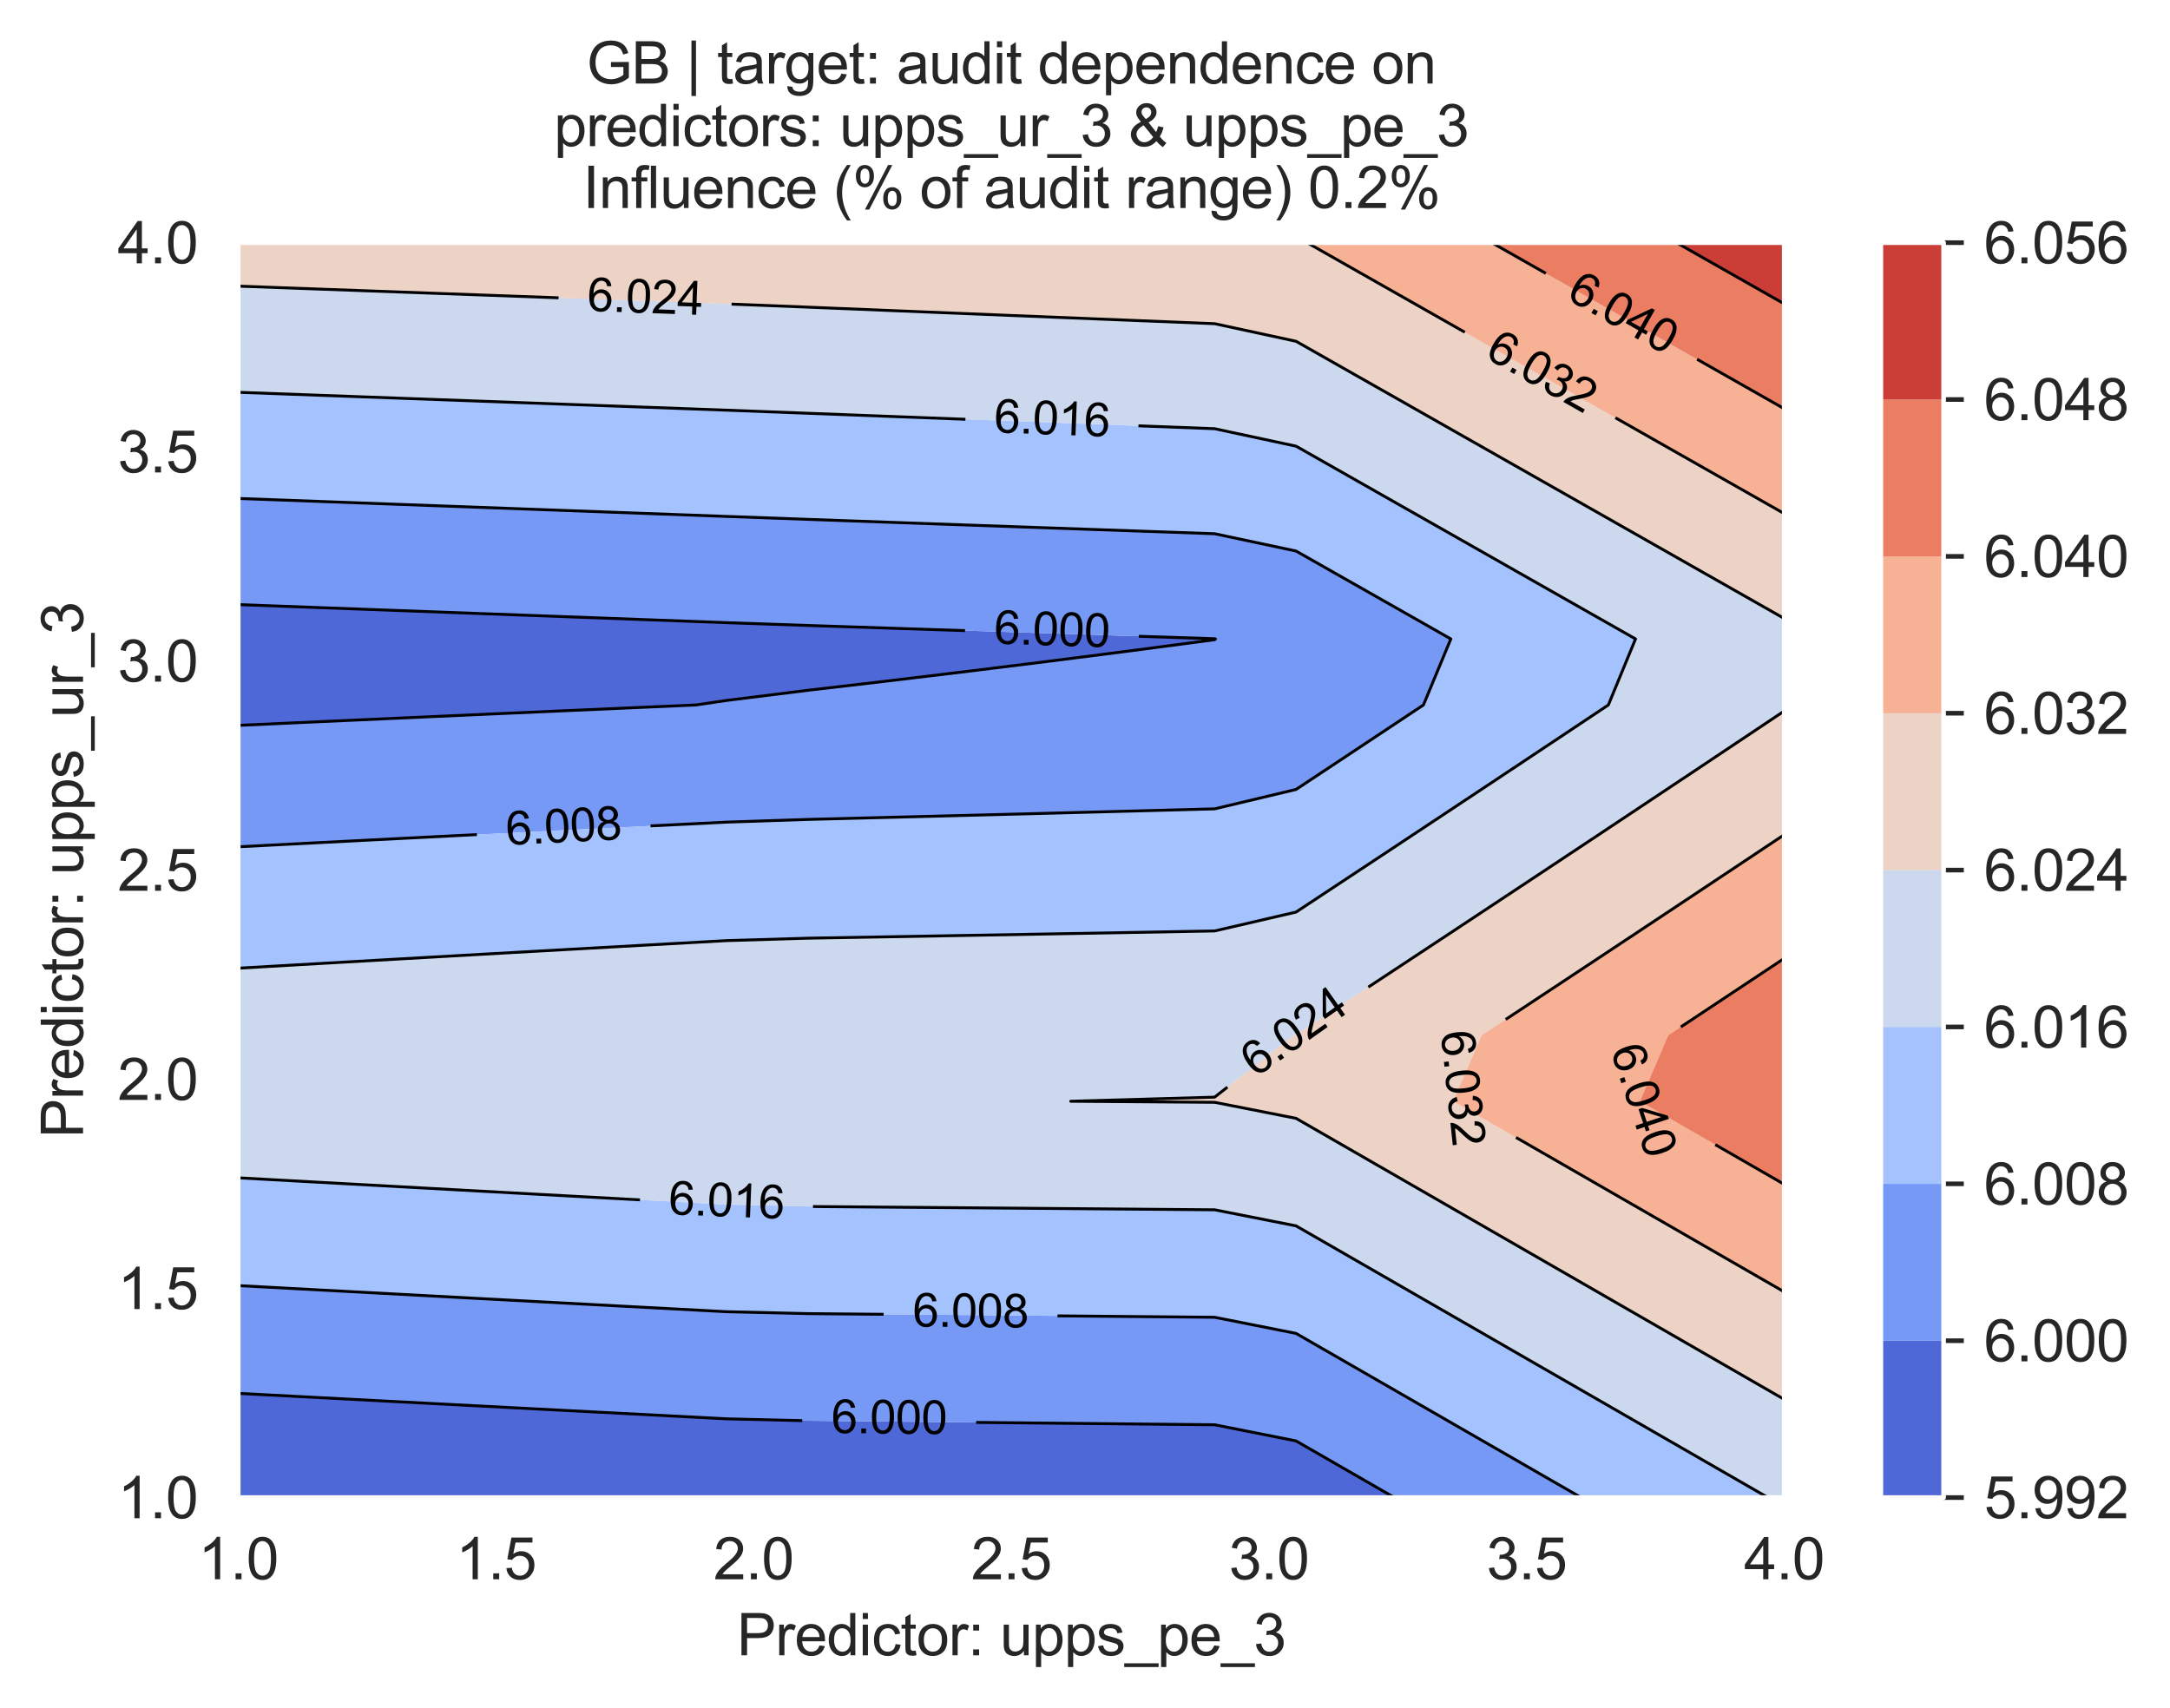 <?xml version="1.0" encoding="utf-8" standalone="no"?>
<!DOCTYPE svg PUBLIC "-//W3C//DTD SVG 1.1//EN"
  "http://www.w3.org/Graphics/SVG/1.1/DTD/svg11.dtd">
<svg xmlns:xlink="http://www.w3.org/1999/xlink" width="375.949pt" height="296.003pt" viewBox="0 0 375.949 296.003" xmlns="http://www.w3.org/2000/svg" version="1.1">
 <defs>
  <style type="text/css">*{stroke-linejoin: round; stroke-linecap: butt}</style>
 </defs>
 <g id="figure_1">
  <g id="patch_1">
   <path d="M 0 296.003 
L 375.949 296.003 
L 375.949 0 
L 0 0 
z
" style="fill: #ffffff"/>
  </g>
  <g id="axes_1">
   <g id="patch_2">
    <path d="M 41.275 259.483 
L 309.115 259.483 
L 309.115 42.043 
L 41.275 42.043 
z
" style="fill: #eaeaf2"/>
   </g>
   <g id="matplotlib.axis_1">
    <g id="xtick_1">
     <g id="line2d_1">
      <path d="M 41.275 259.483 
L 41.275 42.043 
" clip-path="url(#p932ede2904)" style="fill: none; stroke: #ffffff; stroke-width: 0.8; stroke-linecap: round"/>
     </g>
     <g id="text_1">
      <!-- 1.0 -->
      <g style="fill: #262626" transform="translate(34.325 273.641)scale(0.1 -0.1)">
       <defs>
        <path id="ArialMT-31" d="M 2384 0 
L 1822 0 
L 1822 3584 
Q 1619 3391 1289 3197 
Q 959 3003 697 2906 
L 697 3450 
Q 1169 3672 1522 3987 
Q 1875 4303 2022 4600 
L 2384 4600 
L 2384 0 
z
" transform="scale(0.016)"/>
        <path id="ArialMT-2e" d="M 581 0 
L 581 641 
L 1222 641 
L 1222 0 
L 581 0 
z
" transform="scale(0.016)"/>
        <path id="ArialMT-30" d="M 266 2259 
Q 266 3072 433 3567 
Q 600 4063 929 4331 
Q 1259 4600 1759 4600 
Q 2128 4600 2406 4451 
Q 2684 4303 2865 4023 
Q 3047 3744 3150 3342 
Q 3253 2941 3253 2259 
Q 3253 1453 3087 958 
Q 2922 463 2592 192 
Q 2263 -78 1759 -78 
Q 1097 -78 719 397 
Q 266 969 266 2259 
z
M 844 2259 
Q 844 1131 1108 757 
Q 1372 384 1759 384 
Q 2147 384 2411 759 
Q 2675 1134 2675 2259 
Q 2675 3391 2411 3762 
Q 2147 4134 1753 4134 
Q 1366 4134 1134 3806 
Q 844 3388 844 2259 
z
" transform="scale(0.016)"/>
       </defs>
       <use xlink:href="#ArialMT-31"/>
       <use xlink:href="#ArialMT-2e" x="55.615"/>
       <use xlink:href="#ArialMT-30" x="83.398"/>
      </g>
     </g>
    </g>
    <g id="xtick_2">
     <g id="line2d_2">
      <path d="M 85.915 259.483 
L 85.915 42.043 
" clip-path="url(#p932ede2904)" style="fill: none; stroke: #ffffff; stroke-width: 0.8; stroke-linecap: round"/>
     </g>
     <g id="text_2">
      <!-- 1.5 -->
      <g style="fill: #262626" transform="translate(78.965 273.641)scale(0.1 -0.1)">
       <defs>
        <path id="ArialMT-35" d="M 266 1200 
L 856 1250 
Q 922 819 1161 601 
Q 1400 384 1738 384 
Q 2144 384 2425 690 
Q 2706 997 2706 1503 
Q 2706 1984 2436 2262 
Q 2166 2541 1728 2541 
Q 1456 2541 1237 2417 
Q 1019 2294 894 2097 
L 366 2166 
L 809 4519 
L 3088 4519 
L 3088 3981 
L 1259 3981 
L 1013 2750 
Q 1425 3038 1878 3038 
Q 2478 3038 2890 2622 
Q 3303 2206 3303 1553 
Q 3303 931 2941 478 
Q 2500 -78 1738 -78 
Q 1113 -78 717 272 
Q 322 622 266 1200 
z
" transform="scale(0.016)"/>
       </defs>
       <use xlink:href="#ArialMT-31"/>
       <use xlink:href="#ArialMT-2e" x="55.615"/>
       <use xlink:href="#ArialMT-35" x="83.398"/>
      </g>
     </g>
    </g>
    <g id="xtick_3">
     <g id="line2d_3">
      <path d="M 130.555 259.483 
L 130.555 42.043 
" clip-path="url(#p932ede2904)" style="fill: none; stroke: #ffffff; stroke-width: 0.8; stroke-linecap: round"/>
     </g>
     <g id="text_3">
      <!-- 2.0 -->
      <g style="fill: #262626" transform="translate(123.605 273.641)scale(0.1 -0.1)">
       <defs>
        <path id="ArialMT-32" d="M 3222 541 
L 3222 0 
L 194 0 
Q 188 203 259 391 
Q 375 700 629 1000 
Q 884 1300 1366 1694 
Q 2113 2306 2375 2664 
Q 2638 3022 2638 3341 
Q 2638 3675 2398 3904 
Q 2159 4134 1775 4134 
Q 1369 4134 1125 3890 
Q 881 3647 878 3216 
L 300 3275 
Q 359 3922 746 4261 
Q 1134 4600 1788 4600 
Q 2447 4600 2831 4234 
Q 3216 3869 3216 3328 
Q 3216 3053 3103 2787 
Q 2991 2522 2730 2228 
Q 2469 1934 1863 1422 
Q 1356 997 1212 845 
Q 1069 694 975 541 
L 3222 541 
z
" transform="scale(0.016)"/>
       </defs>
       <use xlink:href="#ArialMT-32"/>
       <use xlink:href="#ArialMT-2e" x="55.615"/>
       <use xlink:href="#ArialMT-30" x="83.398"/>
      </g>
     </g>
    </g>
    <g id="xtick_4">
     <g id="line2d_4">
      <path d="M 175.195 259.483 
L 175.195 42.043 
" clip-path="url(#p932ede2904)" style="fill: none; stroke: #ffffff; stroke-width: 0.8; stroke-linecap: round"/>
     </g>
     <g id="text_4">
      <!-- 2.5 -->
      <g style="fill: #262626" transform="translate(168.245 273.641)scale(0.1 -0.1)">
       <use xlink:href="#ArialMT-32"/>
       <use xlink:href="#ArialMT-2e" x="55.615"/>
       <use xlink:href="#ArialMT-35" x="83.398"/>
      </g>
     </g>
    </g>
    <g id="xtick_5">
     <g id="line2d_5">
      <path d="M 219.835 259.483 
L 219.835 42.043 
" clip-path="url(#p932ede2904)" style="fill: none; stroke: #ffffff; stroke-width: 0.8; stroke-linecap: round"/>
     </g>
     <g id="text_5">
      <!-- 3.0 -->
      <g style="fill: #262626" transform="translate(212.885 273.641)scale(0.1 -0.1)">
       <defs>
        <path id="ArialMT-33" d="M 269 1209 
L 831 1284 
Q 928 806 1161 595 
Q 1394 384 1728 384 
Q 2125 384 2398 659 
Q 2672 934 2672 1341 
Q 2672 1728 2419 1979 
Q 2166 2231 1775 2231 
Q 1616 2231 1378 2169 
L 1441 2663 
Q 1497 2656 1531 2656 
Q 1891 2656 2178 2843 
Q 2466 3031 2466 3422 
Q 2466 3731 2256 3934 
Q 2047 4138 1716 4138 
Q 1388 4138 1169 3931 
Q 950 3725 888 3313 
L 325 3413 
Q 428 3978 793 4289 
Q 1159 4600 1703 4600 
Q 2078 4600 2393 4439 
Q 2709 4278 2876 4000 
Q 3044 3722 3044 3409 
Q 3044 3113 2884 2869 
Q 2725 2625 2413 2481 
Q 2819 2388 3044 2092 
Q 3269 1797 3269 1353 
Q 3269 753 2831 336 
Q 2394 -81 1725 -81 
Q 1122 -81 723 278 
Q 325 638 269 1209 
z
" transform="scale(0.016)"/>
       </defs>
       <use xlink:href="#ArialMT-33"/>
       <use xlink:href="#ArialMT-2e" x="55.615"/>
       <use xlink:href="#ArialMT-30" x="83.398"/>
      </g>
     </g>
    </g>
    <g id="xtick_6">
     <g id="line2d_6">
      <path d="M 264.475 259.483 
L 264.475 42.043 
" clip-path="url(#p932ede2904)" style="fill: none; stroke: #ffffff; stroke-width: 0.8; stroke-linecap: round"/>
     </g>
     <g id="text_6">
      <!-- 3.5 -->
      <g style="fill: #262626" transform="translate(257.525 273.641)scale(0.1 -0.1)">
       <use xlink:href="#ArialMT-33"/>
       <use xlink:href="#ArialMT-2e" x="55.615"/>
       <use xlink:href="#ArialMT-35" x="83.398"/>
      </g>
     </g>
    </g>
    <g id="xtick_7">
     <g id="line2d_7">
      <path d="M 309.115 259.483 
L 309.115 42.043 
" clip-path="url(#p932ede2904)" style="fill: none; stroke: #ffffff; stroke-width: 0.8; stroke-linecap: round"/>
     </g>
     <g id="text_7">
      <!-- 4.0 -->
      <g style="fill: #262626" transform="translate(302.165 273.641)scale(0.1 -0.1)">
       <defs>
        <path id="ArialMT-34" d="M 2069 0 
L 2069 1097 
L 81 1097 
L 81 1613 
L 2172 4581 
L 2631 4581 
L 2631 1613 
L 3250 1613 
L 3250 1097 
L 2631 1097 
L 2631 0 
L 2069 0 
z
M 2069 1613 
L 2069 3678 
L 634 1613 
L 2069 1613 
z
" transform="scale(0.016)"/>
       </defs>
       <use xlink:href="#ArialMT-34"/>
       <use xlink:href="#ArialMT-2e" x="55.615"/>
       <use xlink:href="#ArialMT-30" x="83.398"/>
      </g>
     </g>
    </g>
    <g id="text_8">
     <!-- Predictor: upps_pe_3 -->
     <g style="fill: #262626" transform="translate(127.667 286.816)scale(0.1 -0.1)">
      <defs>
       <path id="ArialMT-50" d="M 494 0 
L 494 4581 
L 2222 4581 
Q 2678 4581 2919 4538 
Q 3256 4481 3484 4323 
Q 3713 4166 3852 3881 
Q 3991 3597 3991 3256 
Q 3991 2672 3619 2267 
Q 3247 1863 2275 1863 
L 1100 1863 
L 1100 0 
L 494 0 
z
M 1100 2403 
L 2284 2403 
Q 2872 2403 3119 2622 
Q 3366 2841 3366 3238 
Q 3366 3525 3220 3729 
Q 3075 3934 2838 4000 
Q 2684 4041 2272 4041 
L 1100 4041 
L 1100 2403 
z
" transform="scale(0.016)"/>
       <path id="ArialMT-72" d="M 416 0 
L 416 3319 
L 922 3319 
L 922 2816 
Q 1116 3169 1280 3281 
Q 1444 3394 1641 3394 
Q 1925 3394 2219 3213 
L 2025 2691 
Q 1819 2813 1613 2813 
Q 1428 2813 1281 2702 
Q 1134 2591 1072 2394 
Q 978 2094 978 1738 
L 978 0 
L 416 0 
z
" transform="scale(0.016)"/>
       <path id="ArialMT-65" d="M 2694 1069 
L 3275 997 
Q 3138 488 2766 206 
Q 2394 -75 1816 -75 
Q 1088 -75 661 373 
Q 234 822 234 1631 
Q 234 2469 665 2931 
Q 1097 3394 1784 3394 
Q 2450 3394 2872 2941 
Q 3294 2488 3294 1666 
Q 3294 1616 3291 1516 
L 816 1516 
Q 847 969 1125 678 
Q 1403 388 1819 388 
Q 2128 388 2347 550 
Q 2566 713 2694 1069 
z
M 847 1978 
L 2700 1978 
Q 2663 2397 2488 2606 
Q 2219 2931 1791 2931 
Q 1403 2931 1139 2672 
Q 875 2413 847 1978 
z
" transform="scale(0.016)"/>
       <path id="ArialMT-64" d="M 2575 0 
L 2575 419 
Q 2259 -75 1647 -75 
Q 1250 -75 917 144 
Q 584 363 401 755 
Q 219 1147 219 1656 
Q 219 2153 384 2558 
Q 550 2963 881 3178 
Q 1213 3394 1622 3394 
Q 1922 3394 2156 3267 
Q 2391 3141 2538 2938 
L 2538 4581 
L 3097 4581 
L 3097 0 
L 2575 0 
z
M 797 1656 
Q 797 1019 1065 703 
Q 1334 388 1700 388 
Q 2069 388 2326 689 
Q 2584 991 2584 1609 
Q 2584 2291 2321 2609 
Q 2059 2928 1675 2928 
Q 1300 2928 1048 2622 
Q 797 2316 797 1656 
z
" transform="scale(0.016)"/>
       <path id="ArialMT-69" d="M 425 3934 
L 425 4581 
L 988 4581 
L 988 3934 
L 425 3934 
z
M 425 0 
L 425 3319 
L 988 3319 
L 988 0 
L 425 0 
z
" transform="scale(0.016)"/>
       <path id="ArialMT-63" d="M 2588 1216 
L 3141 1144 
Q 3050 572 2676 248 
Q 2303 -75 1759 -75 
Q 1078 -75 664 370 
Q 250 816 250 1647 
Q 250 2184 428 2587 
Q 606 2991 970 3192 
Q 1334 3394 1763 3394 
Q 2303 3394 2647 3120 
Q 2991 2847 3088 2344 
L 2541 2259 
Q 2463 2594 2264 2762 
Q 2066 2931 1784 2931 
Q 1359 2931 1093 2626 
Q 828 2322 828 1663 
Q 828 994 1084 691 
Q 1341 388 1753 388 
Q 2084 388 2306 591 
Q 2528 794 2588 1216 
z
" transform="scale(0.016)"/>
       <path id="ArialMT-74" d="M 1650 503 
L 1731 6 
Q 1494 -44 1306 -44 
Q 1000 -44 831 53 
Q 663 150 594 308 
Q 525 466 525 972 
L 525 2881 
L 113 2881 
L 113 3319 
L 525 3319 
L 525 4141 
L 1084 4478 
L 1084 3319 
L 1650 3319 
L 1650 2881 
L 1084 2881 
L 1084 941 
Q 1084 700 1114 631 
Q 1144 563 1211 522 
Q 1278 481 1403 481 
Q 1497 481 1650 503 
z
" transform="scale(0.016)"/>
       <path id="ArialMT-6f" d="M 213 1659 
Q 213 2581 725 3025 
Q 1153 3394 1769 3394 
Q 2453 3394 2887 2945 
Q 3322 2497 3322 1706 
Q 3322 1066 3130 698 
Q 2938 331 2570 128 
Q 2203 -75 1769 -75 
Q 1072 -75 642 372 
Q 213 819 213 1659 
z
M 791 1659 
Q 791 1022 1069 705 
Q 1347 388 1769 388 
Q 2188 388 2466 706 
Q 2744 1025 2744 1678 
Q 2744 2294 2464 2611 
Q 2184 2928 1769 2928 
Q 1347 2928 1069 2612 
Q 791 2297 791 1659 
z
" transform="scale(0.016)"/>
       <path id="ArialMT-3a" d="M 578 2678 
L 578 3319 
L 1219 3319 
L 1219 2678 
L 578 2678 
z
M 578 0 
L 578 641 
L 1219 641 
L 1219 0 
L 578 0 
z
" transform="scale(0.016)"/>
       <path id="ArialMT-20" transform="scale(0.016)"/>
       <path id="ArialMT-75" d="M 2597 0 
L 2597 488 
Q 2209 -75 1544 -75 
Q 1250 -75 995 37 
Q 741 150 617 320 
Q 494 491 444 738 
Q 409 903 409 1263 
L 409 3319 
L 972 3319 
L 972 1478 
Q 972 1038 1006 884 
Q 1059 663 1231 536 
Q 1403 409 1656 409 
Q 1909 409 2131 539 
Q 2353 669 2445 892 
Q 2538 1116 2538 1541 
L 2538 3319 
L 3100 3319 
L 3100 0 
L 2597 0 
z
" transform="scale(0.016)"/>
       <path id="ArialMT-70" d="M 422 -1272 
L 422 3319 
L 934 3319 
L 934 2888 
Q 1116 3141 1344 3267 
Q 1572 3394 1897 3394 
Q 2322 3394 2647 3175 
Q 2972 2956 3137 2557 
Q 3303 2159 3303 1684 
Q 3303 1175 3120 767 
Q 2938 359 2589 142 
Q 2241 -75 1856 -75 
Q 1575 -75 1351 44 
Q 1128 163 984 344 
L 984 -1272 
L 422 -1272 
z
M 931 1641 
Q 931 1000 1190 694 
Q 1450 388 1819 388 
Q 2194 388 2461 705 
Q 2728 1022 2728 1688 
Q 2728 2322 2467 2637 
Q 2206 2953 1844 2953 
Q 1484 2953 1207 2617 
Q 931 2281 931 1641 
z
" transform="scale(0.016)"/>
       <path id="ArialMT-73" d="M 197 991 
L 753 1078 
Q 800 744 1014 566 
Q 1228 388 1613 388 
Q 2000 388 2187 545 
Q 2375 703 2375 916 
Q 2375 1106 2209 1216 
Q 2094 1291 1634 1406 
Q 1016 1563 777 1677 
Q 538 1791 414 1992 
Q 291 2194 291 2438 
Q 291 2659 392 2848 
Q 494 3038 669 3163 
Q 800 3259 1026 3326 
Q 1253 3394 1513 3394 
Q 1903 3394 2198 3281 
Q 2494 3169 2634 2976 
Q 2775 2784 2828 2463 
L 2278 2388 
Q 2241 2644 2061 2787 
Q 1881 2931 1553 2931 
Q 1166 2931 1000 2803 
Q 834 2675 834 2503 
Q 834 2394 903 2306 
Q 972 2216 1119 2156 
Q 1203 2125 1616 2013 
Q 2213 1853 2448 1751 
Q 2684 1650 2818 1456 
Q 2953 1263 2953 975 
Q 2953 694 2789 445 
Q 2625 197 2315 61 
Q 2006 -75 1616 -75 
Q 969 -75 630 194 
Q 291 463 197 991 
z
" transform="scale(0.016)"/>
       <path id="ArialMT-5f" d="M -97 -1272 
L -97 -866 
L 3631 -866 
L 3631 -1272 
L -97 -1272 
z
" transform="scale(0.016)"/>
      </defs>
      <use xlink:href="#ArialMT-50"/>
      <use xlink:href="#ArialMT-72" x="66.699"/>
      <use xlink:href="#ArialMT-65" x="100"/>
      <use xlink:href="#ArialMT-64" x="155.615"/>
      <use xlink:href="#ArialMT-69" x="211.23"/>
      <use xlink:href="#ArialMT-63" x="233.447"/>
      <use xlink:href="#ArialMT-74" x="283.447"/>
      <use xlink:href="#ArialMT-6f" x="311.23"/>
      <use xlink:href="#ArialMT-72" x="366.846"/>
      <use xlink:href="#ArialMT-3a" x="400.146"/>
      <use xlink:href="#ArialMT-20" x="427.93"/>
      <use xlink:href="#ArialMT-75" x="455.713"/>
      <use xlink:href="#ArialMT-70" x="511.328"/>
      <use xlink:href="#ArialMT-70" x="566.943"/>
      <use xlink:href="#ArialMT-73" x="622.559"/>
      <use xlink:href="#ArialMT-5f" x="672.559"/>
      <use xlink:href="#ArialMT-70" x="728.174"/>
      <use xlink:href="#ArialMT-65" x="783.789"/>
      <use xlink:href="#ArialMT-5f" x="839.404"/>
      <use xlink:href="#ArialMT-33" x="895.02"/>
     </g>
    </g>
   </g>
   <g id="matplotlib.axis_2">
    <g id="ytick_1">
     <g id="line2d_8">
      <path d="M 41.275 259.483 
L 309.115 259.483 
" clip-path="url(#p932ede2904)" style="fill: none; stroke: #ffffff; stroke-width: 0.8; stroke-linecap: round"/>
     </g>
     <g id="text_9">
      <!-- 1.0 -->
      <g style="fill: #262626" transform="translate(20.375 263.062)scale(0.1 -0.1)">
       <use xlink:href="#ArialMT-31"/>
       <use xlink:href="#ArialMT-2e" x="55.615"/>
       <use xlink:href="#ArialMT-30" x="83.398"/>
      </g>
     </g>
    </g>
    <g id="ytick_2">
     <g id="line2d_9">
      <path d="M 41.275 223.243 
L 309.115 223.243 
" clip-path="url(#p932ede2904)" style="fill: none; stroke: #ffffff; stroke-width: 0.8; stroke-linecap: round"/>
     </g>
     <g id="text_10">
      <!-- 1.5 -->
      <g style="fill: #262626" transform="translate(20.375 226.822)scale(0.1 -0.1)">
       <use xlink:href="#ArialMT-31"/>
       <use xlink:href="#ArialMT-2e" x="55.615"/>
       <use xlink:href="#ArialMT-35" x="83.398"/>
      </g>
     </g>
    </g>
    <g id="ytick_3">
     <g id="line2d_10">
      <path d="M 41.275 187.003 
L 309.115 187.003 
" clip-path="url(#p932ede2904)" style="fill: none; stroke: #ffffff; stroke-width: 0.8; stroke-linecap: round"/>
     </g>
     <g id="text_11">
      <!-- 2.0 -->
      <g style="fill: #262626" transform="translate(20.375 190.582)scale(0.1 -0.1)">
       <use xlink:href="#ArialMT-32"/>
       <use xlink:href="#ArialMT-2e" x="55.615"/>
       <use xlink:href="#ArialMT-30" x="83.398"/>
      </g>
     </g>
    </g>
    <g id="ytick_4">
     <g id="line2d_11">
      <path d="M 41.275 150.763 
L 309.115 150.763 
" clip-path="url(#p932ede2904)" style="fill: none; stroke: #ffffff; stroke-width: 0.8; stroke-linecap: round"/>
     </g>
     <g id="text_12">
      <!-- 2.5 -->
      <g style="fill: #262626" transform="translate(20.375 154.342)scale(0.1 -0.1)">
       <use xlink:href="#ArialMT-32"/>
       <use xlink:href="#ArialMT-2e" x="55.615"/>
       <use xlink:href="#ArialMT-35" x="83.398"/>
      </g>
     </g>
    </g>
    <g id="ytick_5">
     <g id="line2d_12">
      <path d="M 41.275 114.523 
L 309.115 114.523 
" clip-path="url(#p932ede2904)" style="fill: none; stroke: #ffffff; stroke-width: 0.8; stroke-linecap: round"/>
     </g>
     <g id="text_13">
      <!-- 3.0 -->
      <g style="fill: #262626" transform="translate(20.375 118.102)scale(0.1 -0.1)">
       <use xlink:href="#ArialMT-33"/>
       <use xlink:href="#ArialMT-2e" x="55.615"/>
       <use xlink:href="#ArialMT-30" x="83.398"/>
      </g>
     </g>
    </g>
    <g id="ytick_6">
     <g id="line2d_13">
      <path d="M 41.275 78.283 
L 309.115 78.283 
" clip-path="url(#p932ede2904)" style="fill: none; stroke: #ffffff; stroke-width: 0.8; stroke-linecap: round"/>
     </g>
     <g id="text_14">
      <!-- 3.5 -->
      <g style="fill: #262626" transform="translate(20.375 81.862)scale(0.1 -0.1)">
       <use xlink:href="#ArialMT-33"/>
       <use xlink:href="#ArialMT-2e" x="55.615"/>
       <use xlink:href="#ArialMT-35" x="83.398"/>
      </g>
     </g>
    </g>
    <g id="ytick_7">
     <g id="line2d_14">
      <path d="M 41.275 42.043 
L 309.115 42.043 
" clip-path="url(#p932ede2904)" style="fill: none; stroke: #ffffff; stroke-width: 0.8; stroke-linecap: round"/>
     </g>
     <g id="text_15">
      <!-- 4.0 -->
      <g style="fill: #262626" transform="translate(20.375 45.622)scale(0.1 -0.1)">
       <use xlink:href="#ArialMT-34"/>
       <use xlink:href="#ArialMT-2e" x="55.615"/>
       <use xlink:href="#ArialMT-30" x="83.398"/>
      </g>
     </g>
    </g>
    <g id="text_16">
     <!-- Predictor: upps_ur_3 -->
     <g style="fill: #262626" transform="translate(14.387 197.176)rotate(-90)scale(0.1 -0.1)">
      <use xlink:href="#ArialMT-50"/>
      <use xlink:href="#ArialMT-72" x="66.699"/>
      <use xlink:href="#ArialMT-65" x="100"/>
      <use xlink:href="#ArialMT-64" x="155.615"/>
      <use xlink:href="#ArialMT-69" x="211.23"/>
      <use xlink:href="#ArialMT-63" x="233.447"/>
      <use xlink:href="#ArialMT-74" x="283.447"/>
      <use xlink:href="#ArialMT-6f" x="311.23"/>
      <use xlink:href="#ArialMT-72" x="366.846"/>
      <use xlink:href="#ArialMT-3a" x="400.146"/>
      <use xlink:href="#ArialMT-20" x="427.93"/>
      <use xlink:href="#ArialMT-75" x="455.713"/>
      <use xlink:href="#ArialMT-70" x="511.328"/>
      <use xlink:href="#ArialMT-70" x="566.943"/>
      <use xlink:href="#ArialMT-73" x="622.559"/>
      <use xlink:href="#ArialMT-5f" x="672.559"/>
      <use xlink:href="#ArialMT-75" x="728.174"/>
      <use xlink:href="#ArialMT-72" x="783.789"/>
      <use xlink:href="#ArialMT-5f" x="817.09"/>
      <use xlink:href="#ArialMT-33" x="872.705"/>
     </g>
    </g>
   </g>
   <g id="PathCollection_1">
    <path d="M 55.372 259.483 
L 69.469 259.483 
L 83.566 259.483 
L 97.662 259.483 
L 111.759 259.483 
L 125.856 259.483 
L 139.953 259.483 
L 154.05 259.483 
L 168.147 259.483 
L 182.243 259.483 
L 196.34 259.483 
L 210.437 259.483 
L 224.534 259.483 
L 238.631 259.483 
L 241.577 259.483 
L 238.631 257.787 
L 224.534 249.67 
L 216.322 248.039 
L 210.437 246.871 
L 196.34 246.732 
L 182.243 246.593 
L 168.147 246.454 
L 154.05 246.315 
L 139.953 246.176 
L 125.856 245.841 
L 111.759 245.109 
L 97.662 244.376 
L 83.566 243.642 
L 69.469 242.906 
L 55.372 242.169 
L 41.275 241.43 
L 41.275 248.039 
L 41.275 259.483 
z
" clip-path="url(#p932ede2904)" style="fill: #4e68d8"/>
    <path d="M 55.372 125.048 
L 69.469 124.413 
L 83.566 123.782 
L 97.662 123.157 
L 111.759 122.537 
L 120.547 122.153 
L 125.856 121.369 
L 139.953 119.609 
L 154.05 117.962 
L 168.147 116.263 
L 182.243 114.512 
L 196.34 112.704 
L 210.437 110.838 
L 210.584 110.708 
L 210.437 110.677 
L 196.34 110.22 
L 182.243 109.762 
L 168.147 109.301 
L 154.05 108.839 
L 139.953 108.374 
L 125.856 107.889 
L 111.759 107.367 
L 97.662 106.846 
L 83.566 106.324 
L 69.469 105.803 
L 55.372 105.281 
L 41.275 104.76 
L 41.275 110.708 
L 41.275 122.153 
L 41.275 125.689 
z
" clip-path="url(#p932ede2904)" style="fill: #4e68d8"/>
   </g>
   <g id="PathCollection_2">
    <path d="M 224.534 249.67 
L 238.631 257.787 
L 241.577 259.483 
L 252.728 259.483 
L 266.824 259.483 
L 273.934 259.483 
L 266.824 255.389 
L 254.06 248.039 
L 252.728 247.272 
L 238.631 239.155 
L 234.185 236.595 
L 224.534 231.038 
L 210.437 228.247 
L 196.34 228.12 
L 182.243 227.993 
L 168.147 227.866 
L 154.05 227.74 
L 139.953 227.613 
L 125.856 227.28 
L 111.759 226.529 
L 97.662 225.778 
L 85.919 225.15 
L 83.566 225.025 
L 69.469 224.27 
L 55.372 223.514 
L 41.275 222.756 
L 41.275 225.15 
L 41.275 236.595 
L 41.275 241.43 
L 55.372 242.169 
L 69.469 242.906 
L 83.566 243.642 
L 97.662 244.376 
L 111.759 245.109 
L 125.856 245.841 
L 139.953 246.176 
L 154.05 246.315 
L 168.147 246.454 
L 182.243 246.593 
L 196.34 246.732 
L 210.437 246.871 
L 216.322 248.039 
z
" clip-path="url(#p932ede2904)" style="fill: #7699f6"/>
    <path d="M 55.372 145.999 
L 69.469 145.278 
L 74.134 145.041 
L 83.566 144.563 
L 97.662 143.854 
L 111.759 143.15 
L 125.856 142.452 
L 139.953 141.984 
L 154.05 141.625 
L 168.147 141.263 
L 182.243 140.896 
L 196.34 140.526 
L 210.437 140.151 
L 224.534 136.791 
L 229.358 133.597 
L 238.631 127.449 
L 246.606 122.153 
L 251.354 110.708 
L 238.631 103.483 
L 231.202 99.264 
L 224.534 95.477 
L 210.437 92.481 
L 196.34 91.986 
L 182.243 91.49 
L 168.147 90.992 
L 154.05 90.492 
L 139.953 89.989 
L 125.856 89.48 
L 111.759 88.961 
L 97.662 88.442 
L 83.566 87.923 
L 80.774 87.82 
L 69.469 87.404 
L 55.372 86.885 
L 41.275 86.367 
L 41.275 87.82 
L 41.275 99.264 
L 41.275 104.76 
L 55.372 105.281 
L 69.469 105.803 
L 83.566 106.324 
L 97.662 106.846 
L 111.759 107.367 
L 125.856 107.889 
L 139.953 108.374 
L 154.05 108.839 
L 168.147 109.301 
L 182.243 109.762 
L 196.34 110.22 
L 210.437 110.677 
L 210.584 110.708 
L 210.437 110.838 
L 196.34 112.704 
L 182.243 114.512 
L 168.147 116.263 
L 154.05 117.962 
L 139.953 119.609 
L 125.856 121.369 
L 120.547 122.153 
L 111.759 122.537 
L 97.662 123.157 
L 83.566 123.782 
L 69.469 124.413 
L 55.372 125.048 
L 41.275 125.689 
L 41.275 133.597 
L 41.275 145.041 
L 41.275 146.726 
z
" clip-path="url(#p932ede2904)" style="fill: #7699f6"/>
   </g>
   <g id="PathCollection_3">
    <path d="M 266.824 255.389 
L 273.934 259.483 
L 280.921 259.483 
L 295.018 259.483 
L 306.292 259.483 
L 295.018 252.992 
L 286.417 248.039 
L 280.921 244.874 
L 266.824 236.757 
L 266.542 236.595 
L 252.728 228.64 
L 246.668 225.15 
L 238.631 220.523 
L 226.793 213.706 
L 224.534 212.406 
L 210.437 209.623 
L 196.34 209.508 
L 182.243 209.394 
L 168.147 209.279 
L 154.05 209.165 
L 139.953 209.05 
L 125.856 208.718 
L 111.759 207.95 
L 97.662 207.179 
L 83.566 206.407 
L 69.469 205.634 
L 55.372 204.859 
L 41.275 204.082 
L 41.275 213.706 
L 41.275 222.756 
L 55.372 223.514 
L 69.469 224.27 
L 83.566 225.025 
L 85.919 225.15 
L 97.662 225.778 
L 111.759 226.529 
L 125.856 227.28 
L 139.953 227.613 
L 154.05 227.74 
L 168.147 227.866 
L 182.243 227.993 
L 196.34 228.12 
L 210.437 228.247 
L 224.534 231.038 
L 234.185 236.595 
L 238.631 239.155 
L 252.728 247.272 
L 254.06 248.039 
z
" clip-path="url(#p932ede2904)" style="fill: #a3c2fe"/>
    <path d="M 55.372 166.95 
L 69.469 166.144 
L 83.566 165.344 
L 97.662 164.551 
L 111.759 163.764 
L 125.856 162.983 
L 139.953 162.562 
L 154.05 162.317 
L 168.147 162.069 
L 182.243 161.818 
L 196.34 161.564 
L 210.437 161.307 
L 224.534 158.037 
L 226.886 156.485 
L 238.631 148.726 
L 244.199 145.041 
L 252.728 139.388 
L 261.451 133.597 
L 266.824 130.024 
L 278.643 122.153 
L 280.921 116.62 
L 283.353 110.708 
L 280.921 109.327 
L 266.824 101.322 
L 263.201 99.264 
L 252.728 93.316 
L 243.049 87.82 
L 238.631 85.311 
L 224.534 77.305 
L 220.193 76.376 
L 210.437 74.284 
L 196.34 73.752 
L 182.243 73.219 
L 168.147 72.683 
L 154.05 72.145 
L 139.953 71.605 
L 125.856 71.071 
L 111.759 70.554 
L 97.662 70.038 
L 83.566 69.521 
L 69.469 69.005 
L 55.372 68.489 
L 41.275 67.973 
L 41.275 76.376 
L 41.275 86.367 
L 55.372 86.885 
L 69.469 87.404 
L 80.774 87.82 
L 83.566 87.923 
L 97.662 88.442 
L 111.759 88.961 
L 125.856 89.48 
L 139.953 89.989 
L 154.05 90.492 
L 168.147 90.992 
L 182.243 91.49 
L 196.34 91.986 
L 210.437 92.481 
L 224.534 95.477 
L 231.202 99.264 
L 238.631 103.483 
L 251.354 110.708 
L 246.606 122.153 
L 238.631 127.449 
L 229.358 133.597 
L 224.534 136.791 
L 210.437 140.151 
L 196.34 140.526 
L 182.243 140.896 
L 168.147 141.263 
L 154.05 141.625 
L 139.953 141.984 
L 125.856 142.452 
L 111.759 143.15 
L 97.662 143.854 
L 83.566 144.563 
L 74.134 145.041 
L 69.469 145.278 
L 55.372 145.999 
L 41.275 146.726 
L 41.275 156.485 
L 41.275 167.763 
z
" clip-path="url(#p932ede2904)" style="fill: #a3c2fe"/>
   </g>
   <g id="PathCollection_4">
    <path d="M 295.018 252.992 
L 306.292 259.483 
L 309.115 259.483 
L 309.115 248.039 
L 309.115 242.477 
L 298.9 236.595 
L 295.018 234.36 
L 280.921 226.242 
L 279.025 225.15 
L 266.824 218.125 
L 259.15 213.706 
L 252.728 210.008 
L 239.276 202.262 
L 238.631 201.891 
L 224.534 193.774 
L 210.437 190.999 
L 196.34 190.897 
L 185.503 190.818 
L 196.34 190.511 
L 210.437 190.102 
L 224.133 179.374 
L 224.534 179.283 
L 238.631 170.002 
L 241.774 167.929 
L 252.728 160.695 
L 259.091 156.485 
L 266.824 151.362 
L 276.348 145.041 
L 280.921 142.001 
L 293.544 133.597 
L 295.018 132.614 
L 309.115 123.199 
L 309.115 122.153 
L 309.115 110.708 
L 309.115 107.166 
L 295.2 99.264 
L 295.018 99.161 
L 280.921 91.155 
L 275.048 87.82 
L 266.824 83.15 
L 254.896 76.376 
L 252.728 75.144 
L 238.631 67.139 
L 234.744 64.932 
L 224.534 59.133 
L 210.437 56.087 
L 196.34 55.518 
L 182.243 54.947 
L 168.147 54.374 
L 154.05 53.798 
L 146.465 53.487 
L 139.953 53.22 
L 125.856 52.662 
L 111.759 52.148 
L 97.662 51.634 
L 83.566 51.12 
L 69.469 50.606 
L 55.372 50.093 
L 41.275 49.579 
L 41.275 53.487 
L 41.275 64.932 
L 41.275 67.973 
L 55.372 68.489 
L 69.469 69.005 
L 83.566 69.521 
L 97.662 70.038 
L 111.759 70.554 
L 125.856 71.071 
L 139.953 71.605 
L 154.05 72.145 
L 168.147 72.683 
L 182.243 73.219 
L 196.34 73.752 
L 210.437 74.284 
L 220.193 76.376 
L 224.534 77.305 
L 238.631 85.311 
L 243.049 87.82 
L 252.728 93.316 
L 263.201 99.264 
L 266.824 101.322 
L 280.921 109.327 
L 283.353 110.708 
L 280.921 116.62 
L 278.643 122.153 
L 266.824 130.024 
L 261.451 133.597 
L 252.728 139.388 
L 244.199 145.041 
L 238.631 148.726 
L 226.886 156.485 
L 224.534 158.037 
L 210.437 161.307 
L 196.34 161.564 
L 182.243 161.818 
L 168.147 162.069 
L 154.05 162.317 
L 139.953 162.562 
L 125.856 162.983 
L 111.759 163.764 
L 97.662 164.551 
L 83.566 165.344 
L 69.469 166.144 
L 55.372 166.95 
L 41.275 167.763 
L 41.275 167.929 
L 41.275 179.374 
L 41.275 190.818 
L 41.275 202.262 
L 41.275 204.082 
L 55.372 204.859 
L 69.469 205.634 
L 83.566 206.407 
L 97.662 207.179 
L 111.759 207.95 
L 125.856 208.718 
L 139.953 209.05 
L 154.05 209.165 
L 168.147 209.279 
L 182.243 209.394 
L 196.34 209.508 
L 210.437 209.623 
L 224.534 212.406 
L 226.793 213.706 
L 238.631 220.523 
L 246.668 225.15 
L 252.728 228.64 
L 266.542 236.595 
L 266.824 236.757 
L 280.921 244.874 
L 286.417 248.039 
z
" clip-path="url(#p932ede2904)" style="fill: #cbd8ee"/>
   </g>
   <g id="PathCollection_5">
    <path d="M 309.115 242.477 
L 309.115 236.595 
L 309.115 225.15 
L 309.115 223.845 
L 295.018 215.728 
L 291.508 213.706 
L 280.921 207.61 
L 271.633 202.262 
L 266.824 199.493 
L 252.728 191.376 
L 251.758 190.818 
L 252.728 188.582 
L 256.715 179.374 
L 266.824 172.699 
L 274.037 167.929 
L 280.921 163.37 
L 291.297 156.485 
L 295.018 154.013 
L 308.497 145.041 
L 309.115 144.629 
L 309.115 133.597 
L 309.115 123.199 
L 295.018 132.614 
L 293.544 133.597 
L 280.921 142.001 
L 276.348 145.041 
L 266.824 151.362 
L 259.091 156.485 
L 252.728 160.695 
L 241.774 167.929 
L 238.631 170.002 
L 224.534 179.283 
L 224.133 179.374 
L 210.437 190.102 
L 196.34 190.511 
L 185.503 190.818 
L 196.34 190.897 
L 210.437 190.999 
L 224.534 193.774 
L 238.631 201.891 
L 239.276 202.262 
L 252.728 210.008 
L 259.15 213.706 
L 266.824 218.125 
L 279.025 225.15 
L 280.921 226.242 
L 295.018 234.36 
L 298.9 236.595 
z
" clip-path="url(#p932ede2904)" style="fill: #ecd3c5"/>
    <path d="M 309.115 107.166 
L 309.115 99.264 
L 309.115 88.994 
L 307.047 87.82 
L 295.018 80.989 
L 286.895 76.376 
L 280.921 72.983 
L 266.824 64.978 
L 266.743 64.932 
L 252.728 56.972 
L 246.591 53.487 
L 238.631 48.967 
L 226.439 42.043 
L 224.534 42.043 
L 210.437 42.043 
L 196.34 42.043 
L 182.243 42.043 
L 168.147 42.043 
L 154.05 42.043 
L 139.953 42.043 
L 125.856 42.043 
L 111.759 42.043 
L 97.662 42.043 
L 83.566 42.043 
L 69.469 42.043 
L 55.372 42.043 
L 41.275 42.043 
L 41.275 49.579 
L 55.372 50.093 
L 69.469 50.606 
L 83.566 51.12 
L 97.662 51.634 
L 111.759 52.148 
L 125.856 52.662 
L 139.953 53.22 
L 146.465 53.487 
L 154.05 53.798 
L 168.147 54.374 
L 182.243 54.947 
L 196.34 55.518 
L 210.437 56.087 
L 224.534 59.133 
L 234.744 64.932 
L 238.631 67.139 
L 252.728 75.144 
L 254.896 76.376 
L 266.824 83.15 
L 275.048 87.82 
L 280.921 91.155 
L 295.018 99.161 
L 295.2 99.264 
z
" clip-path="url(#p932ede2904)" style="fill: #ecd3c5"/>
   </g>
   <g id="PathCollection_6">
    <path d="M 295.018 215.728 
L 309.115 223.845 
L 309.115 213.706 
L 309.115 205.213 
L 303.991 202.262 
L 295.018 197.095 
L 284.116 190.818 
L 289.035 179.374 
L 295.018 175.412 
L 306.299 167.929 
L 309.115 166.059 
L 309.115 156.485 
L 309.115 145.041 
L 309.115 144.629 
L 308.497 145.041 
L 295.018 154.013 
L 291.297 156.485 
L 280.921 163.37 
L 274.037 167.929 
L 266.824 172.699 
L 256.715 179.374 
L 252.728 188.582 
L 251.758 190.818 
L 252.728 191.376 
L 266.824 199.493 
L 271.633 202.262 
L 280.921 207.61 
L 291.508 213.706 
z
" clip-path="url(#p932ede2904)" style="fill: #f7b194"/>
    <path d="M 309.115 88.994 
L 309.115 87.82 
L 309.115 76.376 
L 309.115 70.822 
L 298.742 64.932 
L 295.018 62.817 
L 280.921 54.811 
L 278.59 53.487 
L 266.824 46.806 
L 258.438 42.043 
L 252.728 42.043 
L 238.631 42.043 
L 226.439 42.043 
L 238.631 48.967 
L 246.591 53.487 
L 252.728 56.972 
L 266.743 64.932 
L 266.824 64.978 
L 280.921 72.983 
L 286.895 76.376 
L 295.018 80.989 
L 307.047 87.82 
z
" clip-path="url(#p932ede2904)" style="fill: #f7b194"/>
   </g>
   <g id="PathCollection_7">
    <path d="M 309.115 205.213 
L 309.115 202.262 
L 309.115 190.818 
L 309.115 179.374 
L 309.115 167.929 
L 309.115 166.059 
L 306.299 167.929 
L 295.018 175.412 
L 289.035 179.374 
L 284.116 190.818 
L 295.018 197.095 
L 303.991 202.262 
z
" clip-path="url(#p932ede2904)" style="fill: #eb7d62"/>
    <path d="M 309.115 70.822 
L 309.115 64.932 
L 309.115 53.487 
L 309.115 52.65 
L 295.018 44.645 
L 290.437 42.043 
L 280.921 42.043 
L 266.824 42.043 
L 258.438 42.043 
L 266.824 46.806 
L 278.59 53.487 
L 280.921 54.811 
L 295.018 62.817 
L 298.742 64.932 
z
" clip-path="url(#p932ede2904)" style="fill: #eb7d62"/>
   </g>
   <g id="PathCollection_8">
    <path d="M 295.018 44.645 
L 309.115 52.65 
L 309.115 42.043 
L 295.018 42.043 
L 290.437 42.043 
z
" clip-path="url(#p932ede2904)" style="fill: #cb3e38"/>
   </g>
   <g id="PathCollection_9"/>
   <g id="PathCollection_10">
    <path d="M 41.275 241.43 
L 55.372 242.169 
L 69.469 242.906 
L 83.566 243.642 
L 97.662 244.376 
L 111.759 245.109 
L 125.856 245.841 
L 138.988 246.153 
" clip-path="url(#p932ede2904)" style="fill: none; stroke: #000000; stroke-width: 0.5"/>
    <path d="M 169.112 246.463 
L 182.243 246.593 
L 196.34 246.732 
L 210.437 246.871 
L 216.322 248.039 
L 224.534 249.67 
L 238.631 257.787 
L 241.577 259.483 
" clip-path="url(#p932ede2904)" style="fill: none; stroke: #000000; stroke-width: 0.5"/>
    <path d="M 41.275 104.76 
L 55.372 105.281 
L 69.469 105.803 
L 83.566 106.324 
L 97.662 106.846 
L 111.759 107.367 
L 125.856 107.889 
L 139.953 108.374 
L 154.05 108.839 
L 167.189 109.27 
" clip-path="url(#p932ede2904)" style="fill: none; stroke: #000000; stroke-width: 0.5"/>
    <path d="M 197.298 110.252 
L 210.437 110.677 
L 210.584 110.708 
L 210.437 110.838 
L 196.34 112.704 
L 182.243 114.512 
L 168.147 116.263 
L 154.05 117.962 
L 139.953 119.609 
L 125.856 121.369 
L 120.547 122.153 
L 111.759 122.537 
L 97.662 123.157 
L 83.566 123.782 
L 69.469 124.413 
L 55.372 125.048 
L 41.275 125.689 
" clip-path="url(#p932ede2904)" style="fill: none; stroke: #000000; stroke-width: 0.5"/>
   </g>
   <g id="PathCollection_11">
    <path d="M 41.275 222.756 
L 55.372 223.514 
L 69.469 224.27 
L 83.566 225.025 
L 85.919 225.15 
L 97.662 225.778 
L 111.759 226.529 
L 125.856 227.28 
L 139.953 227.613 
L 153.085 227.731 
" clip-path="url(#p932ede2904)" style="fill: none; stroke: #000000; stroke-width: 0.5"/>
    <path d="M 183.208 228.002 
L 196.34 228.12 
L 210.437 228.247 
L 224.534 231.038 
L 234.185 236.595 
L 238.631 239.155 
L 252.728 247.272 
L 254.06 248.039 
L 266.824 255.389 
L 273.934 259.483 
" clip-path="url(#p932ede2904)" style="fill: none; stroke: #000000; stroke-width: 0.5"/>
    <path d="M 41.275 86.367 
L 55.372 86.885 
L 69.469 87.404 
L 80.774 87.82 
L 83.566 87.923 
L 97.662 88.442 
L 111.759 88.961 
L 125.856 89.48 
L 139.953 89.989 
L 154.05 90.492 
L 168.147 90.992 
L 182.243 91.49 
L 196.34 91.986 
L 210.437 92.481 
L 224.534 95.477 
L 231.202 99.264 
L 238.631 103.483 
L 251.354 110.708 
L 246.606 122.153 
L 238.631 127.449 
L 229.358 133.597 
L 224.534 136.791 
L 210.437 140.151 
L 196.34 140.526 
L 182.243 140.896 
L 168.147 141.263 
L 154.05 141.625 
L 139.953 141.984 
L 125.856 142.452 
L 112.706 143.103 
" clip-path="url(#p932ede2904)" style="fill: none; stroke: #000000; stroke-width: 0.5"/>
    <path d="M 82.619 144.611 
L 74.134 145.041 
L 69.469 145.278 
L 55.372 145.999 
L 41.275 146.726 
" clip-path="url(#p932ede2904)" style="fill: none; stroke: #000000; stroke-width: 0.5"/>
   </g>
   <g id="PathCollection_12">
    <path d="M 41.275 204.082 
L 55.372 204.859 
L 69.469 205.634 
L 83.566 206.407 
L 97.662 207.179 
L 110.878 207.901 
" clip-path="url(#p932ede2904)" style="fill: none; stroke: #000000; stroke-width: 0.5"/>
    <path d="M 140.852 209.058 
L 154.05 209.165 
L 168.147 209.279 
L 182.243 209.394 
L 196.34 209.508 
L 210.437 209.623 
L 224.534 212.406 
L 226.793 213.706 
L 238.631 220.523 
L 246.668 225.15 
L 252.728 228.64 
L 266.542 236.595 
L 266.824 236.757 
L 280.921 244.874 
L 286.417 248.039 
L 295.018 252.992 
L 306.292 259.483 
" clip-path="url(#p932ede2904)" style="fill: none; stroke: #000000; stroke-width: 0.5"/>
    <path d="M 41.275 67.973 
L 55.372 68.489 
L 69.469 69.005 
L 83.566 69.521 
L 97.662 70.038 
L 111.759 70.554 
L 125.856 71.071 
L 139.953 71.605 
L 154.05 72.145 
L 167.254 72.649 
" clip-path="url(#p932ede2904)" style="fill: none; stroke: #000000; stroke-width: 0.5"/>
    <path d="M 197.233 73.786 
L 210.437 74.284 
L 220.193 76.376 
L 224.534 77.305 
L 238.631 85.311 
L 243.049 87.82 
L 252.728 93.316 
L 263.201 99.264 
L 266.824 101.322 
L 280.921 109.327 
L 283.353 110.708 
L 280.921 116.62 
L 278.643 122.153 
L 266.824 130.024 
L 261.451 133.597 
L 252.728 139.388 
L 244.199 145.041 
L 238.631 148.726 
L 226.886 156.485 
L 224.534 158.037 
L 210.437 161.307 
L 196.34 161.564 
L 182.243 161.818 
L 168.147 162.069 
L 154.05 162.317 
L 139.953 162.562 
L 125.856 162.983 
L 111.759 163.764 
L 97.662 164.551 
L 83.566 165.344 
L 69.469 166.144 
L 55.372 166.95 
L 41.275 167.763 
" clip-path="url(#p932ede2904)" style="fill: none; stroke: #000000; stroke-width: 0.5"/>
   </g>
   <g id="PathCollection_13">
    <path d="M 309.115 123.199 
L 295.018 132.614 
L 293.544 133.597 
L 280.921 142.001 
L 276.348 145.041 
L 266.824 151.362 
L 259.091 156.485 
L 252.728 160.695 
L 241.774 167.929 
L 238.631 170.002 
L 237.063 171.035 
" clip-path="url(#p932ede2904)" style="fill: none; stroke: #000000; stroke-width: 0.5"/>
    <path d="M 212.648 188.37 
L 210.437 190.102 
L 196.34 190.511 
L 185.503 190.818 
L 196.34 190.897 
L 210.437 190.999 
L 224.534 193.774 
L 238.631 201.891 
L 239.276 202.262 
L 252.728 210.008 
L 259.15 213.706 
L 266.824 218.125 
L 279.025 225.15 
L 280.921 226.242 
L 295.018 234.36 
L 298.9 236.595 
L 309.115 242.477 
" clip-path="url(#p932ede2904)" style="fill: none; stroke: #000000; stroke-width: 0.5"/>
    <path d="M 41.275 49.579 
L 55.372 50.093 
L 69.469 50.606 
L 83.566 51.12 
L 96.769 51.601 
" clip-path="url(#p932ede2904)" style="fill: none; stroke: #000000; stroke-width: 0.5"/>
    <path d="M 126.749 52.697 
L 139.953 53.22 
L 146.465 53.487 
L 154.05 53.798 
L 168.147 54.374 
L 182.243 54.947 
L 196.34 55.518 
L 210.437 56.087 
L 224.534 59.133 
L 234.744 64.932 
L 238.631 67.139 
L 252.728 75.144 
L 254.896 76.376 
L 266.824 83.15 
L 275.048 87.82 
L 280.921 91.155 
L 295.018 99.161 
L 295.2 99.264 
L 309.115 107.166 
" clip-path="url(#p932ede2904)" style="fill: none; stroke: #000000; stroke-width: 0.5"/>
   </g>
   <g id="PathCollection_14">
    <path d="M 309.115 144.629 
L 308.497 145.041 
L 295.018 154.013 
L 291.297 156.485 
L 280.921 163.37 
L 274.037 167.929 
L 266.824 172.699 
L 260.859 176.638 
" clip-path="url(#p932ede2904)" style="fill: none; stroke: #000000; stroke-width: 0.5"/>
    <path d="M 262.646 197.087 
L 266.824 199.493 
L 271.633 202.262 
L 280.921 207.61 
L 291.508 213.706 
L 295.018 215.728 
L 309.115 223.845 
" clip-path="url(#p932ede2904)" style="fill: none; stroke: #000000; stroke-width: 0.5"/>
    <path d="M 226.439 42.043 
L 238.631 48.967 
L 246.591 53.487 
L 252.728 56.972 
L 253.781 57.57 
" clip-path="url(#p932ede2904)" style="fill: none; stroke: #000000; stroke-width: 0.5"/>
    <path d="M 279.868 72.385 
L 280.921 72.983 
L 286.895 76.376 
L 295.018 80.989 
L 307.047 87.82 
L 309.115 88.994 
" clip-path="url(#p932ede2904)" style="fill: none; stroke: #000000; stroke-width: 0.5"/>
   </g>
   <g id="PathCollection_15">
    <path d="M 309.115 166.059 
L 306.299 167.929 
L 295.018 175.412 
L 291.208 177.935 
" clip-path="url(#p932ede2904)" style="fill: none; stroke: #000000; stroke-width: 0.5"/>
    <path d="M 297.169 198.334 
L 303.991 202.262 
L 309.115 205.213 
" clip-path="url(#p932ede2904)" style="fill: none; stroke: #000000; stroke-width: 0.5"/>
    <path d="M 258.438 42.043 
L 266.824 46.806 
L 267.824 47.373 
" clip-path="url(#p932ede2904)" style="fill: none; stroke: #000000; stroke-width: 0.5"/>
    <path d="M 294.019 62.249 
L 295.018 62.817 
L 298.742 64.932 
L 309.115 70.822 
" clip-path="url(#p932ede2904)" style="fill: none; stroke: #000000; stroke-width: 0.5"/>
   </g>
   <g id="PathCollection_16">
    <path d="M 290.437 42.043 
L 295.018 44.645 
L 309.115 52.65 
" clip-path="url(#p932ede2904)" style="fill: none; stroke: #000000; stroke-width: 0.5"/>
   </g>
   <g id="PathCollection_17"/>
   <g id="patch_3">
    <path d="M 41.275 259.483 
L 41.275 42.043 
" style="fill: none; stroke: #ffffff; stroke-width: 0.8; stroke-linejoin: miter; stroke-linecap: square"/>
   </g>
   <g id="patch_4">
    <path d="M 309.115 259.483 
L 309.115 42.043 
" style="fill: none; stroke: #ffffff; stroke-width: 0.8; stroke-linejoin: miter; stroke-linecap: square"/>
   </g>
   <g id="patch_5">
    <path d="M 41.275 259.483 
L 309.115 259.483 
" style="fill: none; stroke: #ffffff; stroke-width: 0.8; stroke-linejoin: miter; stroke-linecap: square"/>
   </g>
   <g id="patch_6">
    <path d="M 41.275 42.043 
L 309.115 42.043 
" style="fill: none; stroke: #ffffff; stroke-width: 0.8; stroke-linejoin: miter; stroke-linecap: square"/>
   </g>
   <g id="text_17">
    <!-- GB | target: audit dependence on -->
    <g style="fill: #262626" transform="translate(101.626 14.48)scale(0.1 -0.1)">
     <defs>
      <path id="ArialMT-47" d="M 2638 1797 
L 2638 2334 
L 4578 2338 
L 4578 638 
Q 4131 281 3656 101 
Q 3181 -78 2681 -78 
Q 2006 -78 1454 211 
Q 903 500 622 1047 
Q 341 1594 341 2269 
Q 341 2938 620 3517 
Q 900 4097 1425 4378 
Q 1950 4659 2634 4659 
Q 3131 4659 3532 4498 
Q 3934 4338 4162 4050 
Q 4391 3763 4509 3300 
L 3963 3150 
Q 3859 3500 3706 3700 
Q 3553 3900 3268 4020 
Q 2984 4141 2638 4141 
Q 2222 4141 1919 4014 
Q 1616 3888 1430 3681 
Q 1244 3475 1141 3228 
Q 966 2803 966 2306 
Q 966 1694 1177 1281 
Q 1388 869 1791 669 
Q 2194 469 2647 469 
Q 3041 469 3416 620 
Q 3791 772 3984 944 
L 3984 1797 
L 2638 1797 
z
" transform="scale(0.016)"/>
      <path id="ArialMT-42" d="M 469 0 
L 469 4581 
L 2188 4581 
Q 2713 4581 3030 4442 
Q 3347 4303 3526 4014 
Q 3706 3725 3706 3409 
Q 3706 3116 3547 2856 
Q 3388 2597 3066 2438 
Q 3481 2316 3704 2022 
Q 3928 1728 3928 1328 
Q 3928 1006 3792 729 
Q 3656 453 3456 303 
Q 3256 153 2954 76 
Q 2653 0 2216 0 
L 469 0 
z
M 1075 2656 
L 2066 2656 
Q 2469 2656 2644 2709 
Q 2875 2778 2992 2937 
Q 3109 3097 3109 3338 
Q 3109 3566 3000 3739 
Q 2891 3913 2687 3977 
Q 2484 4041 1991 4041 
L 1075 4041 
L 1075 2656 
z
M 1075 541 
L 2216 541 
Q 2509 541 2628 563 
Q 2838 600 2978 687 
Q 3119 775 3209 942 
Q 3300 1109 3300 1328 
Q 3300 1584 3169 1773 
Q 3038 1963 2805 2039 
Q 2572 2116 2134 2116 
L 1075 2116 
L 1075 541 
z
" transform="scale(0.016)"/>
      <path id="ArialMT-7c" d="M 588 -1347 
L 588 4659 
L 1078 4659 
L 1078 -1347 
L 588 -1347 
z
" transform="scale(0.016)"/>
      <path id="ArialMT-61" d="M 2588 409 
Q 2275 144 1986 34 
Q 1697 -75 1366 -75 
Q 819 -75 525 192 
Q 231 459 231 875 
Q 231 1119 342 1320 
Q 453 1522 633 1644 
Q 813 1766 1038 1828 
Q 1203 1872 1538 1913 
Q 2219 1994 2541 2106 
Q 2544 2222 2544 2253 
Q 2544 2597 2384 2738 
Q 2169 2928 1744 2928 
Q 1347 2928 1158 2789 
Q 969 2650 878 2297 
L 328 2372 
Q 403 2725 575 2942 
Q 747 3159 1072 3276 
Q 1397 3394 1825 3394 
Q 2250 3394 2515 3294 
Q 2781 3194 2906 3042 
Q 3031 2891 3081 2659 
Q 3109 2516 3109 2141 
L 3109 1391 
Q 3109 606 3145 398 
Q 3181 191 3288 0 
L 2700 0 
Q 2613 175 2588 409 
z
M 2541 1666 
Q 2234 1541 1622 1453 
Q 1275 1403 1131 1340 
Q 988 1278 909 1158 
Q 831 1038 831 891 
Q 831 666 1001 516 
Q 1172 366 1500 366 
Q 1825 366 2078 508 
Q 2331 650 2450 897 
Q 2541 1088 2541 1459 
L 2541 1666 
z
" transform="scale(0.016)"/>
      <path id="ArialMT-67" d="M 319 -275 
L 866 -356 
Q 900 -609 1056 -725 
Q 1266 -881 1628 -881 
Q 2019 -881 2231 -725 
Q 2444 -569 2519 -288 
Q 2563 -116 2559 434 
Q 2191 0 1641 0 
Q 956 0 581 494 
Q 206 988 206 1678 
Q 206 2153 378 2554 
Q 550 2956 876 3175 
Q 1203 3394 1644 3394 
Q 2231 3394 2613 2919 
L 2613 3319 
L 3131 3319 
L 3131 450 
Q 3131 -325 2973 -648 
Q 2816 -972 2473 -1159 
Q 2131 -1347 1631 -1347 
Q 1038 -1347 672 -1080 
Q 306 -813 319 -275 
z
M 784 1719 
Q 784 1066 1043 766 
Q 1303 466 1694 466 
Q 2081 466 2343 764 
Q 2606 1063 2606 1700 
Q 2606 2309 2336 2618 
Q 2066 2928 1684 2928 
Q 1309 2928 1046 2623 
Q 784 2319 784 1719 
z
" transform="scale(0.016)"/>
      <path id="ArialMT-6e" d="M 422 0 
L 422 3319 
L 928 3319 
L 928 2847 
Q 1294 3394 1984 3394 
Q 2284 3394 2536 3286 
Q 2788 3178 2913 3003 
Q 3038 2828 3088 2588 
Q 3119 2431 3119 2041 
L 3119 0 
L 2556 0 
L 2556 2019 
Q 2556 2363 2490 2533 
Q 2425 2703 2258 2804 
Q 2091 2906 1866 2906 
Q 1506 2906 1245 2678 
Q 984 2450 984 1813 
L 984 0 
L 422 0 
z
" transform="scale(0.016)"/>
     </defs>
     <use xlink:href="#ArialMT-47"/>
     <use xlink:href="#ArialMT-42" x="77.783"/>
     <use xlink:href="#ArialMT-20" x="144.482"/>
     <use xlink:href="#ArialMT-7c" x="172.266"/>
     <use xlink:href="#ArialMT-20" x="198.242"/>
     <use xlink:href="#ArialMT-74" x="226.025"/>
     <use xlink:href="#ArialMT-61" x="253.809"/>
     <use xlink:href="#ArialMT-72" x="309.424"/>
     <use xlink:href="#ArialMT-67" x="342.725"/>
     <use xlink:href="#ArialMT-65" x="398.34"/>
     <use xlink:href="#ArialMT-74" x="453.955"/>
     <use xlink:href="#ArialMT-3a" x="481.738"/>
     <use xlink:href="#ArialMT-20" x="509.521"/>
     <use xlink:href="#ArialMT-61" x="537.305"/>
     <use xlink:href="#ArialMT-75" x="592.92"/>
     <use xlink:href="#ArialMT-64" x="648.535"/>
     <use xlink:href="#ArialMT-69" x="704.15"/>
     <use xlink:href="#ArialMT-74" x="726.367"/>
     <use xlink:href="#ArialMT-20" x="754.15"/>
     <use xlink:href="#ArialMT-64" x="781.934"/>
     <use xlink:href="#ArialMT-65" x="837.549"/>
     <use xlink:href="#ArialMT-70" x="893.164"/>
     <use xlink:href="#ArialMT-65" x="948.779"/>
     <use xlink:href="#ArialMT-6e" x="1004.395"/>
     <use xlink:href="#ArialMT-64" x="1060.01"/>
     <use xlink:href="#ArialMT-65" x="1115.625"/>
     <use xlink:href="#ArialMT-6e" x="1171.24"/>
     <use xlink:href="#ArialMT-63" x="1226.855"/>
     <use xlink:href="#ArialMT-65" x="1276.855"/>
     <use xlink:href="#ArialMT-20" x="1332.471"/>
     <use xlink:href="#ArialMT-6f" x="1360.254"/>
     <use xlink:href="#ArialMT-6e" x="1415.869"/>
    </g>
    <!-- predictors: upps_ur_3 &amp; upps_pe_3 -->
    <g style="fill: #262626" transform="translate(95.98 25.32)scale(0.1 -0.1)">
     <defs>
      <path id="ArialMT-26" d="M 3041 541 
Q 2763 231 2434 76 
Q 2106 -78 1725 -78 
Q 1022 -78 609 397 
Q 275 784 275 1263 
Q 275 1688 548 2030 
Q 822 2372 1366 2631 
Q 1056 2988 953 3209 
Q 850 3431 850 3638 
Q 850 4050 1173 4354 
Q 1497 4659 1988 4659 
Q 2456 4659 2754 4371 
Q 3053 4084 3053 3681 
Q 3053 3028 2188 2566 
L 3009 1519 
Q 3150 1794 3228 2156 
L 3813 2031 
Q 3663 1431 3406 1044 
Q 3722 625 4122 341 
L 3744 -106 
Q 3403 113 3041 541 
z
M 1897 2928 
Q 2263 3144 2370 3306 
Q 2478 3469 2478 3666 
Q 2478 3900 2329 4048 
Q 2181 4197 1959 4197 
Q 1731 4197 1579 4050 
Q 1428 3903 1428 3691 
Q 1428 3584 1483 3467 
Q 1538 3350 1647 3219 
L 1897 2928 
z
M 2688 984 
L 1656 2263 
Q 1200 1991 1040 1758 
Q 881 1525 881 1297 
Q 881 1019 1103 719 
Q 1325 419 1731 419 
Q 1984 419 2254 576 
Q 2525 734 2688 984 
z
" transform="scale(0.016)"/>
     </defs>
     <use xlink:href="#ArialMT-70"/>
     <use xlink:href="#ArialMT-72" x="55.615"/>
     <use xlink:href="#ArialMT-65" x="88.916"/>
     <use xlink:href="#ArialMT-64" x="144.531"/>
     <use xlink:href="#ArialMT-69" x="200.146"/>
     <use xlink:href="#ArialMT-63" x="222.363"/>
     <use xlink:href="#ArialMT-74" x="272.363"/>
     <use xlink:href="#ArialMT-6f" x="300.146"/>
     <use xlink:href="#ArialMT-72" x="355.762"/>
     <use xlink:href="#ArialMT-73" x="389.062"/>
     <use xlink:href="#ArialMT-3a" x="439.062"/>
     <use xlink:href="#ArialMT-20" x="466.846"/>
     <use xlink:href="#ArialMT-75" x="494.629"/>
     <use xlink:href="#ArialMT-70" x="550.244"/>
     <use xlink:href="#ArialMT-70" x="605.859"/>
     <use xlink:href="#ArialMT-73" x="661.475"/>
     <use xlink:href="#ArialMT-5f" x="711.475"/>
     <use xlink:href="#ArialMT-75" x="767.09"/>
     <use xlink:href="#ArialMT-72" x="822.705"/>
     <use xlink:href="#ArialMT-5f" x="856.006"/>
     <use xlink:href="#ArialMT-33" x="911.621"/>
     <use xlink:href="#ArialMT-20" x="967.236"/>
     <use xlink:href="#ArialMT-26" x="995.02"/>
     <use xlink:href="#ArialMT-20" x="1061.719"/>
     <use xlink:href="#ArialMT-75" x="1089.502"/>
     <use xlink:href="#ArialMT-70" x="1145.117"/>
     <use xlink:href="#ArialMT-70" x="1200.732"/>
     <use xlink:href="#ArialMT-73" x="1256.348"/>
     <use xlink:href="#ArialMT-5f" x="1306.348"/>
     <use xlink:href="#ArialMT-70" x="1361.963"/>
     <use xlink:href="#ArialMT-65" x="1417.578"/>
     <use xlink:href="#ArialMT-5f" x="1473.193"/>
     <use xlink:href="#ArialMT-33" x="1528.809"/>
    </g>
    <!-- Influence (% of audit range) 0.2% -->
    <g style="fill: #262626" transform="translate(100.989 36.043)scale(0.1 -0.1)">
     <defs>
      <path id="ArialMT-49" d="M 597 0 
L 597 4581 
L 1203 4581 
L 1203 0 
L 597 0 
z
" transform="scale(0.016)"/>
      <path id="ArialMT-66" d="M 556 0 
L 556 2881 
L 59 2881 
L 59 3319 
L 556 3319 
L 556 3672 
Q 556 4006 616 4169 
Q 697 4388 901 4523 
Q 1106 4659 1475 4659 
Q 1713 4659 2000 4603 
L 1916 4113 
Q 1741 4144 1584 4144 
Q 1328 4144 1222 4034 
Q 1116 3925 1116 3625 
L 1116 3319 
L 1763 3319 
L 1763 2881 
L 1116 2881 
L 1116 0 
L 556 0 
z
" transform="scale(0.016)"/>
      <path id="ArialMT-6c" d="M 409 0 
L 409 4581 
L 972 4581 
L 972 0 
L 409 0 
z
" transform="scale(0.016)"/>
      <path id="ArialMT-28" d="M 1497 -1347 
Q 1031 -759 709 28 
Q 388 816 388 1659 
Q 388 2403 628 3084 
Q 909 3875 1497 4659 
L 1900 4659 
Q 1522 4009 1400 3731 
Q 1209 3300 1100 2831 
Q 966 2247 966 1656 
Q 966 153 1900 -1347 
L 1497 -1347 
z
" transform="scale(0.016)"/>
      <path id="ArialMT-25" d="M 372 3481 
Q 372 3972 619 4315 
Q 866 4659 1334 4659 
Q 1766 4659 2048 4351 
Q 2331 4044 2331 3447 
Q 2331 2866 2045 2552 
Q 1759 2238 1341 2238 
Q 925 2238 648 2547 
Q 372 2856 372 3481 
z
M 1350 4272 
Q 1141 4272 1002 4090 
Q 863 3909 863 3425 
Q 863 2984 1003 2804 
Q 1144 2625 1350 2625 
Q 1563 2625 1702 2806 
Q 1841 2988 1841 3469 
Q 1841 3913 1700 4092 
Q 1559 4272 1350 4272 
z
M 1353 -169 
L 3859 4659 
L 4316 4659 
L 1819 -169 
L 1353 -169 
z
M 3334 1075 
Q 3334 1569 3581 1911 
Q 3828 2253 4300 2253 
Q 4731 2253 5014 1945 
Q 5297 1638 5297 1041 
Q 5297 459 5011 145 
Q 4725 -169 4303 -169 
Q 3888 -169 3611 142 
Q 3334 453 3334 1075 
z
M 4316 1866 
Q 4103 1866 3964 1684 
Q 3825 1503 3825 1019 
Q 3825 581 3965 400 
Q 4106 219 4313 219 
Q 4528 219 4667 400 
Q 4806 581 4806 1063 
Q 4806 1506 4665 1686 
Q 4525 1866 4316 1866 
z
" transform="scale(0.016)"/>
      <path id="ArialMT-29" d="M 791 -1347 
L 388 -1347 
Q 1322 153 1322 1656 
Q 1322 2244 1188 2822 
Q 1081 3291 891 3722 
Q 769 4003 388 4659 
L 791 4659 
Q 1378 3875 1659 3084 
Q 1900 2403 1900 1659 
Q 1900 816 1576 28 
Q 1253 -759 791 -1347 
z
" transform="scale(0.016)"/>
     </defs>
     <use xlink:href="#ArialMT-49"/>
     <use xlink:href="#ArialMT-6e" x="27.783"/>
     <use xlink:href="#ArialMT-66" x="83.398"/>
     <use xlink:href="#ArialMT-6c" x="111.182"/>
     <use xlink:href="#ArialMT-75" x="133.398"/>
     <use xlink:href="#ArialMT-65" x="189.014"/>
     <use xlink:href="#ArialMT-6e" x="244.629"/>
     <use xlink:href="#ArialMT-63" x="300.244"/>
     <use xlink:href="#ArialMT-65" x="350.244"/>
     <use xlink:href="#ArialMT-20" x="405.859"/>
     <use xlink:href="#ArialMT-28" x="433.643"/>
     <use xlink:href="#ArialMT-25" x="466.943"/>
     <use xlink:href="#ArialMT-20" x="555.859"/>
     <use xlink:href="#ArialMT-6f" x="583.643"/>
     <use xlink:href="#ArialMT-66" x="639.258"/>
     <use xlink:href="#ArialMT-20" x="667.041"/>
     <use xlink:href="#ArialMT-61" x="694.824"/>
     <use xlink:href="#ArialMT-75" x="750.439"/>
     <use xlink:href="#ArialMT-64" x="806.055"/>
     <use xlink:href="#ArialMT-69" x="861.67"/>
     <use xlink:href="#ArialMT-74" x="883.887"/>
     <use xlink:href="#ArialMT-20" x="911.67"/>
     <use xlink:href="#ArialMT-72" x="939.453"/>
     <use xlink:href="#ArialMT-61" x="972.754"/>
     <use xlink:href="#ArialMT-6e" x="1028.369"/>
     <use xlink:href="#ArialMT-67" x="1083.984"/>
     <use xlink:href="#ArialMT-65" x="1139.6"/>
     <use xlink:href="#ArialMT-29" x="1195.215"/>
     <use xlink:href="#ArialMT-20" x="1228.516"/>
     <use xlink:href="#ArialMT-30" x="1256.299"/>
     <use xlink:href="#ArialMT-2e" x="1311.914"/>
     <use xlink:href="#ArialMT-32" x="1339.697"/>
     <use xlink:href="#ArialMT-25" x="1395.312"/>
    </g>
   </g>
   <g id="text_18">
    <g clip-path="url(#p932ede2904)">
     <!-- 6.000 -->
     <g transform="translate(144.021 248.285)rotate(-359.437)scale(0.08 -0.08)">
      <defs>
       <path id="ArialMT-36" d="M 3184 3459 
L 2625 3416 
Q 2550 3747 2413 3897 
Q 2184 4138 1850 4138 
Q 1581 4138 1378 3988 
Q 1113 3794 959 3422 
Q 806 3050 800 2363 
Q 1003 2672 1297 2822 
Q 1591 2972 1913 2972 
Q 2475 2972 2870 2558 
Q 3266 2144 3266 1488 
Q 3266 1056 3080 686 
Q 2894 316 2569 119 
Q 2244 -78 1831 -78 
Q 1128 -78 684 439 
Q 241 956 241 2144 
Q 241 3472 731 4075 
Q 1159 4600 1884 4600 
Q 2425 4600 2770 4297 
Q 3116 3994 3184 3459 
z
M 888 1484 
Q 888 1194 1011 928 
Q 1134 663 1356 523 
Q 1578 384 1822 384 
Q 2178 384 2434 671 
Q 2691 959 2691 1453 
Q 2691 1928 2437 2201 
Q 2184 2475 1800 2475 
Q 1419 2475 1153 2201 
Q 888 1928 888 1484 
z
" transform="scale(0.016)"/>
      </defs>
      <use xlink:href="#ArialMT-36"/>
      <use xlink:href="#ArialMT-2e" x="55.615"/>
      <use xlink:href="#ArialMT-30" x="83.398"/>
      <use xlink:href="#ArialMT-30" x="139.014"/>
      <use xlink:href="#ArialMT-30" x="194.629"/>
     </g>
    </g>
   </g>
   <g id="text_19">
    <g clip-path="url(#p932ede2904)">
     <!-- 6.000 -->
     <g transform="translate(172.173 111.503)rotate(-358.132)scale(0.08 -0.08)">
      <use xlink:href="#ArialMT-36"/>
      <use xlink:href="#ArialMT-2e" x="55.615"/>
      <use xlink:href="#ArialMT-30" x="83.398"/>
      <use xlink:href="#ArialMT-30" x="139.014"/>
      <use xlink:href="#ArialMT-30" x="194.629"/>
     </g>
    </g>
   </g>
   <g id="text_20">
    <g clip-path="url(#p932ede2904)">
     <!-- 6.008 -->
     <g transform="translate(158.12 229.845)rotate(-359.485)scale(0.08 -0.08)">
      <defs>
       <path id="ArialMT-38" d="M 1131 2484 
Q 781 2613 612 2850 
Q 444 3088 444 3419 
Q 444 3919 803 4259 
Q 1163 4600 1759 4600 
Q 2359 4600 2725 4251 
Q 3091 3903 3091 3403 
Q 3091 3084 2923 2848 
Q 2756 2613 2416 2484 
Q 2838 2347 3058 2040 
Q 3278 1734 3278 1309 
Q 3278 722 2862 322 
Q 2447 -78 1769 -78 
Q 1091 -78 675 323 
Q 259 725 259 1325 
Q 259 1772 486 2073 
Q 713 2375 1131 2484 
z
M 1019 3438 
Q 1019 3113 1228 2906 
Q 1438 2700 1772 2700 
Q 2097 2700 2305 2904 
Q 2513 3109 2513 3406 
Q 2513 3716 2298 3927 
Q 2084 4138 1766 4138 
Q 1444 4138 1231 3931 
Q 1019 3725 1019 3438 
z
M 838 1322 
Q 838 1081 952 856 
Q 1066 631 1291 507 
Q 1516 384 1775 384 
Q 2178 384 2440 643 
Q 2703 903 2703 1303 
Q 2703 1709 2433 1975 
Q 2163 2241 1756 2241 
Q 1359 2241 1098 1978 
Q 838 1716 838 1322 
z
" transform="scale(0.016)"/>
      </defs>
      <use xlink:href="#ArialMT-36"/>
      <use xlink:href="#ArialMT-2e" x="55.615"/>
      <use xlink:href="#ArialMT-30" x="83.398"/>
      <use xlink:href="#ArialMT-30" x="139.014"/>
      <use xlink:href="#ArialMT-38" x="194.629"/>
     </g>
    </g>
   </g>
   <g id="text_21">
    <g clip-path="url(#p932ede2904)">
     <!-- 6.008 -->
     <g transform="translate(87.77 146.42)rotate(-2.869)scale(0.08 -0.08)">
      <use xlink:href="#ArialMT-36"/>
      <use xlink:href="#ArialMT-2e" x="55.615"/>
      <use xlink:href="#ArialMT-30" x="83.398"/>
      <use xlink:href="#ArialMT-30" x="139.014"/>
      <use xlink:href="#ArialMT-38" x="194.629"/>
     </g>
    </g>
   </g>
   <g id="text_22">
    <g clip-path="url(#p932ede2904)">
     <!-- 6.016 -->
     <g transform="translate(115.774 210.395)rotate(-357.764)scale(0.08 -0.08)">
      <use xlink:href="#ArialMT-36"/>
      <use xlink:href="#ArialMT-2e" x="55.615"/>
      <use xlink:href="#ArialMT-30" x="83.398"/>
      <use xlink:href="#ArialMT-31" x="139.014"/>
      <use xlink:href="#ArialMT-36" x="194.629"/>
     </g>
    </g>
   </g>
   <g id="text_23">
    <g clip-path="url(#p932ede2904)">
     <!-- 6.016 -->
     <g transform="translate(172.163 74.906)rotate(-357.828)scale(0.08 -0.08)">
      <use xlink:href="#ArialMT-36"/>
      <use xlink:href="#ArialMT-2e" x="55.615"/>
      <use xlink:href="#ArialMT-30" x="83.398"/>
      <use xlink:href="#ArialMT-31" x="139.014"/>
      <use xlink:href="#ArialMT-36" x="194.629"/>
     </g>
    </g>
   </g>
   <g id="text_24">
    <g clip-path="url(#p932ede2904)">
     <!-- 6.024 -->
     <g transform="translate(217.548 186.743)rotate(-35.207)scale(0.08 -0.08)">
      <use xlink:href="#ArialMT-36"/>
      <use xlink:href="#ArialMT-2e" x="55.615"/>
      <use xlink:href="#ArialMT-30" x="83.398"/>
      <use xlink:href="#ArialMT-32" x="139.014"/>
      <use xlink:href="#ArialMT-34" x="194.629"/>
     </g>
    </g>
   </g>
   <g id="text_25">
    <g clip-path="url(#p932ede2904)">
     <!-- 6.024 -->
     <g transform="translate(101.682 53.85)rotate(-357.912)scale(0.08 -0.08)">
      <use xlink:href="#ArialMT-36"/>
      <use xlink:href="#ArialMT-2e" x="55.615"/>
      <use xlink:href="#ArialMT-30" x="83.398"/>
      <use xlink:href="#ArialMT-32" x="139.014"/>
      <use xlink:href="#ArialMT-34" x="194.629"/>
     </g>
    </g>
   </g>
   <g id="text_26">
    <g clip-path="url(#p932ede2904)">
     <!-- 6.032 -->
     <g transform="translate(249.615 178.848)rotate(-276.058)scale(0.08 -0.08)">
      <use xlink:href="#ArialMT-36"/>
      <use xlink:href="#ArialMT-2e" x="55.615"/>
      <use xlink:href="#ArialMT-30" x="83.398"/>
      <use xlink:href="#ArialMT-33" x="139.014"/>
      <use xlink:href="#ArialMT-32" x="194.629"/>
     </g>
    </g>
   </g>
   <g id="text_27">
    <g clip-path="url(#p932ede2904)">
     <!-- 6.032 -->
     <g transform="translate(257.1 61.834)rotate(-330.408)scale(0.08 -0.08)">
      <use xlink:href="#ArialMT-36"/>
      <use xlink:href="#ArialMT-2e" x="55.615"/>
      <use xlink:href="#ArialMT-30" x="83.398"/>
      <use xlink:href="#ArialMT-33" x="139.014"/>
      <use xlink:href="#ArialMT-32" x="194.629"/>
     </g>
    </g>
   </g>
   <g id="text_28">
    <g clip-path="url(#p932ede2904)">
     <!-- 6.040 -->
     <g transform="translate(278.994 181.974)rotate(-288.404)scale(0.08 -0.08)">
      <use xlink:href="#ArialMT-36"/>
      <use xlink:href="#ArialMT-2e" x="55.615"/>
      <use xlink:href="#ArialMT-30" x="83.398"/>
      <use xlink:href="#ArialMT-34" x="139.014"/>
      <use xlink:href="#ArialMT-30" x="194.629"/>
     </g>
    </g>
   </g>
   <g id="text_29">
    <g clip-path="url(#p932ede2904)">
     <!-- 6.040 -->
     <g transform="translate(271.197 51.667)rotate(-330.408)scale(0.08 -0.08)">
      <use xlink:href="#ArialMT-36"/>
      <use xlink:href="#ArialMT-2e" x="55.615"/>
      <use xlink:href="#ArialMT-30" x="83.398"/>
      <use xlink:href="#ArialMT-34" x="139.014"/>
      <use xlink:href="#ArialMT-30" x="194.629"/>
     </g>
    </g>
   </g>
  </g>
  <g id="axes_2">
   <g id="patch_7">
    <path d="M 325.855 259.483 
L 336.727 259.483 
L 336.727 42.043 
L 325.855 42.043 
z
" style="fill: #eaeaf2"/>
   </g>
   <g id="patch_8">
    <path clip-path="url(#p840b280419)" style="fill: #eaeaf2; stroke: #eaeaf2; stroke-width: 0.01; stroke-linejoin: miter"/>
   </g>
   <g id="matplotlib.axis_3">
    <g id="ytick_8">
     <g id="line2d_15">
      <defs>
       <path id="m04a632fe7b" d="M 0 0 
L 3.5 0 
" style="stroke: #262626; stroke-width: 0.8"/>
      </defs>
      <g>
       <use xlink:href="#m04a632fe7b" x="336.727" y="259.483" style="fill: #262626; stroke: #262626; stroke-width: 0.8"/>
      </g>
     </g>
     <g id="text_30">
      <!-- 5.992 -->
      <g style="fill: #262626" transform="translate(343.727 263.062)scale(0.1 -0.1)">
       <defs>
        <path id="ArialMT-39" d="M 350 1059 
L 891 1109 
Q 959 728 1153 556 
Q 1347 384 1650 384 
Q 1909 384 2104 503 
Q 2300 622 2425 820 
Q 2550 1019 2634 1356 
Q 2719 1694 2719 2044 
Q 2719 2081 2716 2156 
Q 2547 1888 2255 1720 
Q 1963 1553 1622 1553 
Q 1053 1553 659 1965 
Q 266 2378 266 3053 
Q 266 3750 677 4175 
Q 1088 4600 1706 4600 
Q 2153 4600 2523 4359 
Q 2894 4119 3086 3673 
Q 3278 3228 3278 2384 
Q 3278 1506 3087 986 
Q 2897 466 2520 194 
Q 2144 -78 1638 -78 
Q 1100 -78 759 220 
Q 419 519 350 1059 
z
M 2653 3081 
Q 2653 3566 2395 3850 
Q 2138 4134 1775 4134 
Q 1400 4134 1122 3828 
Q 844 3522 844 3034 
Q 844 2597 1108 2323 
Q 1372 2050 1759 2050 
Q 2150 2050 2401 2323 
Q 2653 2597 2653 3081 
z
" transform="scale(0.016)"/>
       </defs>
       <use xlink:href="#ArialMT-35"/>
       <use xlink:href="#ArialMT-2e" x="55.615"/>
       <use xlink:href="#ArialMT-39" x="83.398"/>
       <use xlink:href="#ArialMT-39" x="139.014"/>
       <use xlink:href="#ArialMT-32" x="194.629"/>
      </g>
     </g>
    </g>
    <g id="ytick_9">
     <g id="line2d_16">
      <g>
       <use xlink:href="#m04a632fe7b" x="336.727" y="232.303" style="fill: #262626; stroke: #262626; stroke-width: 0.8"/>
      </g>
     </g>
     <g id="text_31">
      <!-- 6.000 -->
      <g style="fill: #262626" transform="translate(343.727 235.882)scale(0.1 -0.1)">
       <use xlink:href="#ArialMT-36"/>
       <use xlink:href="#ArialMT-2e" x="55.615"/>
       <use xlink:href="#ArialMT-30" x="83.398"/>
       <use xlink:href="#ArialMT-30" x="139.014"/>
       <use xlink:href="#ArialMT-30" x="194.629"/>
      </g>
     </g>
    </g>
    <g id="ytick_10">
     <g id="line2d_17">
      <g>
       <use xlink:href="#m04a632fe7b" x="336.727" y="205.123" style="fill: #262626; stroke: #262626; stroke-width: 0.8"/>
      </g>
     </g>
     <g id="text_32">
      <!-- 6.008 -->
      <g style="fill: #262626" transform="translate(343.727 208.702)scale(0.1 -0.1)">
       <use xlink:href="#ArialMT-36"/>
       <use xlink:href="#ArialMT-2e" x="55.615"/>
       <use xlink:href="#ArialMT-30" x="83.398"/>
       <use xlink:href="#ArialMT-30" x="139.014"/>
       <use xlink:href="#ArialMT-38" x="194.629"/>
      </g>
     </g>
    </g>
    <g id="ytick_11">
     <g id="line2d_18">
      <g>
       <use xlink:href="#m04a632fe7b" x="336.727" y="177.943" style="fill: #262626; stroke: #262626; stroke-width: 0.8"/>
      </g>
     </g>
     <g id="text_33">
      <!-- 6.016 -->
      <g style="fill: #262626" transform="translate(343.727 181.522)scale(0.1 -0.1)">
       <use xlink:href="#ArialMT-36"/>
       <use xlink:href="#ArialMT-2e" x="55.615"/>
       <use xlink:href="#ArialMT-30" x="83.398"/>
       <use xlink:href="#ArialMT-31" x="139.014"/>
       <use xlink:href="#ArialMT-36" x="194.629"/>
      </g>
     </g>
    </g>
    <g id="ytick_12">
     <g id="line2d_19">
      <g>
       <use xlink:href="#m04a632fe7b" x="336.727" y="150.763" style="fill: #262626; stroke: #262626; stroke-width: 0.8"/>
      </g>
     </g>
     <g id="text_34">
      <!-- 6.024 -->
      <g style="fill: #262626" transform="translate(343.727 154.342)scale(0.1 -0.1)">
       <use xlink:href="#ArialMT-36"/>
       <use xlink:href="#ArialMT-2e" x="55.615"/>
       <use xlink:href="#ArialMT-30" x="83.398"/>
       <use xlink:href="#ArialMT-32" x="139.014"/>
       <use xlink:href="#ArialMT-34" x="194.629"/>
      </g>
     </g>
    </g>
    <g id="ytick_13">
     <g id="line2d_20">
      <g>
       <use xlink:href="#m04a632fe7b" x="336.727" y="123.583" style="fill: #262626; stroke: #262626; stroke-width: 0.8"/>
      </g>
     </g>
     <g id="text_35">
      <!-- 6.032 -->
      <g style="fill: #262626" transform="translate(343.727 127.162)scale(0.1 -0.1)">
       <use xlink:href="#ArialMT-36"/>
       <use xlink:href="#ArialMT-2e" x="55.615"/>
       <use xlink:href="#ArialMT-30" x="83.398"/>
       <use xlink:href="#ArialMT-33" x="139.014"/>
       <use xlink:href="#ArialMT-32" x="194.629"/>
      </g>
     </g>
    </g>
    <g id="ytick_14">
     <g id="line2d_21">
      <g>
       <use xlink:href="#m04a632fe7b" x="336.727" y="96.403" style="fill: #262626; stroke: #262626; stroke-width: 0.8"/>
      </g>
     </g>
     <g id="text_36">
      <!-- 6.040 -->
      <g style="fill: #262626" transform="translate(343.727 99.982)scale(0.1 -0.1)">
       <use xlink:href="#ArialMT-36"/>
       <use xlink:href="#ArialMT-2e" x="55.615"/>
       <use xlink:href="#ArialMT-30" x="83.398"/>
       <use xlink:href="#ArialMT-34" x="139.014"/>
       <use xlink:href="#ArialMT-30" x="194.629"/>
      </g>
     </g>
    </g>
    <g id="ytick_15">
     <g id="line2d_22">
      <g>
       <use xlink:href="#m04a632fe7b" x="336.727" y="69.223" style="fill: #262626; stroke: #262626; stroke-width: 0.8"/>
      </g>
     </g>
     <g id="text_37">
      <!-- 6.048 -->
      <g style="fill: #262626" transform="translate(343.727 72.802)scale(0.1 -0.1)">
       <use xlink:href="#ArialMT-36"/>
       <use xlink:href="#ArialMT-2e" x="55.615"/>
       <use xlink:href="#ArialMT-30" x="83.398"/>
       <use xlink:href="#ArialMT-34" x="139.014"/>
       <use xlink:href="#ArialMT-38" x="194.629"/>
      </g>
     </g>
    </g>
    <g id="ytick_16">
     <g id="line2d_23">
      <g>
       <use xlink:href="#m04a632fe7b" x="336.727" y="42.043" style="fill: #262626; stroke: #262626; stroke-width: 0.8"/>
      </g>
     </g>
     <g id="text_38">
      <!-- 6.056 -->
      <g style="fill: #262626" transform="translate(343.727 45.622)scale(0.1 -0.1)">
       <use xlink:href="#ArialMT-36"/>
       <use xlink:href="#ArialMT-2e" x="55.615"/>
       <use xlink:href="#ArialMT-30" x="83.398"/>
       <use xlink:href="#ArialMT-35" x="139.014"/>
       <use xlink:href="#ArialMT-36" x="194.629"/>
      </g>
     </g>
    </g>
   </g>
   <g id="QuadMesh_1">
    <path d="M 325.855 259.483 
L 336.727 259.483 
L 336.727 232.303 
L 325.855 232.303 
L 325.855 259.483 
" clip-path="url(#p840b280419)" style="fill: #4e68d8"/>
    <path d="M 325.855 232.303 
L 336.727 232.303 
L 336.727 205.123 
L 325.855 205.123 
L 325.855 232.303 
" clip-path="url(#p840b280419)" style="fill: #7699f6"/>
    <path d="M 325.855 205.123 
L 336.727 205.123 
L 336.727 177.943 
L 325.855 177.943 
L 325.855 205.123 
" clip-path="url(#p840b280419)" style="fill: #a3c2fe"/>
    <path d="M 325.855 177.943 
L 336.727 177.943 
L 336.727 150.763 
L 325.855 150.763 
L 325.855 177.943 
" clip-path="url(#p840b280419)" style="fill: #cbd8ee"/>
    <path d="M 325.855 150.763 
L 336.727 150.763 
L 336.727 123.583 
L 325.855 123.583 
L 325.855 150.763 
" clip-path="url(#p840b280419)" style="fill: #ecd3c5"/>
    <path d="M 325.855 123.583 
L 336.727 123.583 
L 336.727 96.403 
L 325.855 96.403 
L 325.855 123.583 
" clip-path="url(#p840b280419)" style="fill: #f7b194"/>
    <path d="M 325.855 96.403 
L 336.727 96.403 
L 336.727 69.223 
L 325.855 69.223 
L 325.855 96.403 
" clip-path="url(#p840b280419)" style="fill: #eb7d62"/>
    <path d="M 325.855 69.223 
L 336.727 69.223 
L 336.727 42.043 
L 325.855 42.043 
L 325.855 69.223 
" clip-path="url(#p840b280419)" style="fill: #cb3e38"/>
   </g>
   <g id="LineCollection_1"/>
   <g id="patch_9">
    <path d="M 325.855 259.483 
L 331.291 259.483 
L 336.727 259.483 
L 336.727 42.043 
L 331.291 42.043 
L 325.855 42.043 
L 325.855 259.483 
z
" style="fill: none; stroke: #ffffff; stroke-width: 0.8; stroke-linejoin: miter; stroke-linecap: square"/>
   </g>
  </g>
 </g>
 <defs>
  <clipPath id="p932ede2904">
   <rect x="41.275" y="42.043" width="267.84" height="217.44"/>
  </clipPath>
  <clipPath id="p840b280419">
   <rect x="325.855" y="42.043" width="10.872" height="217.44"/>
  </clipPath>
 </defs>
</svg>
